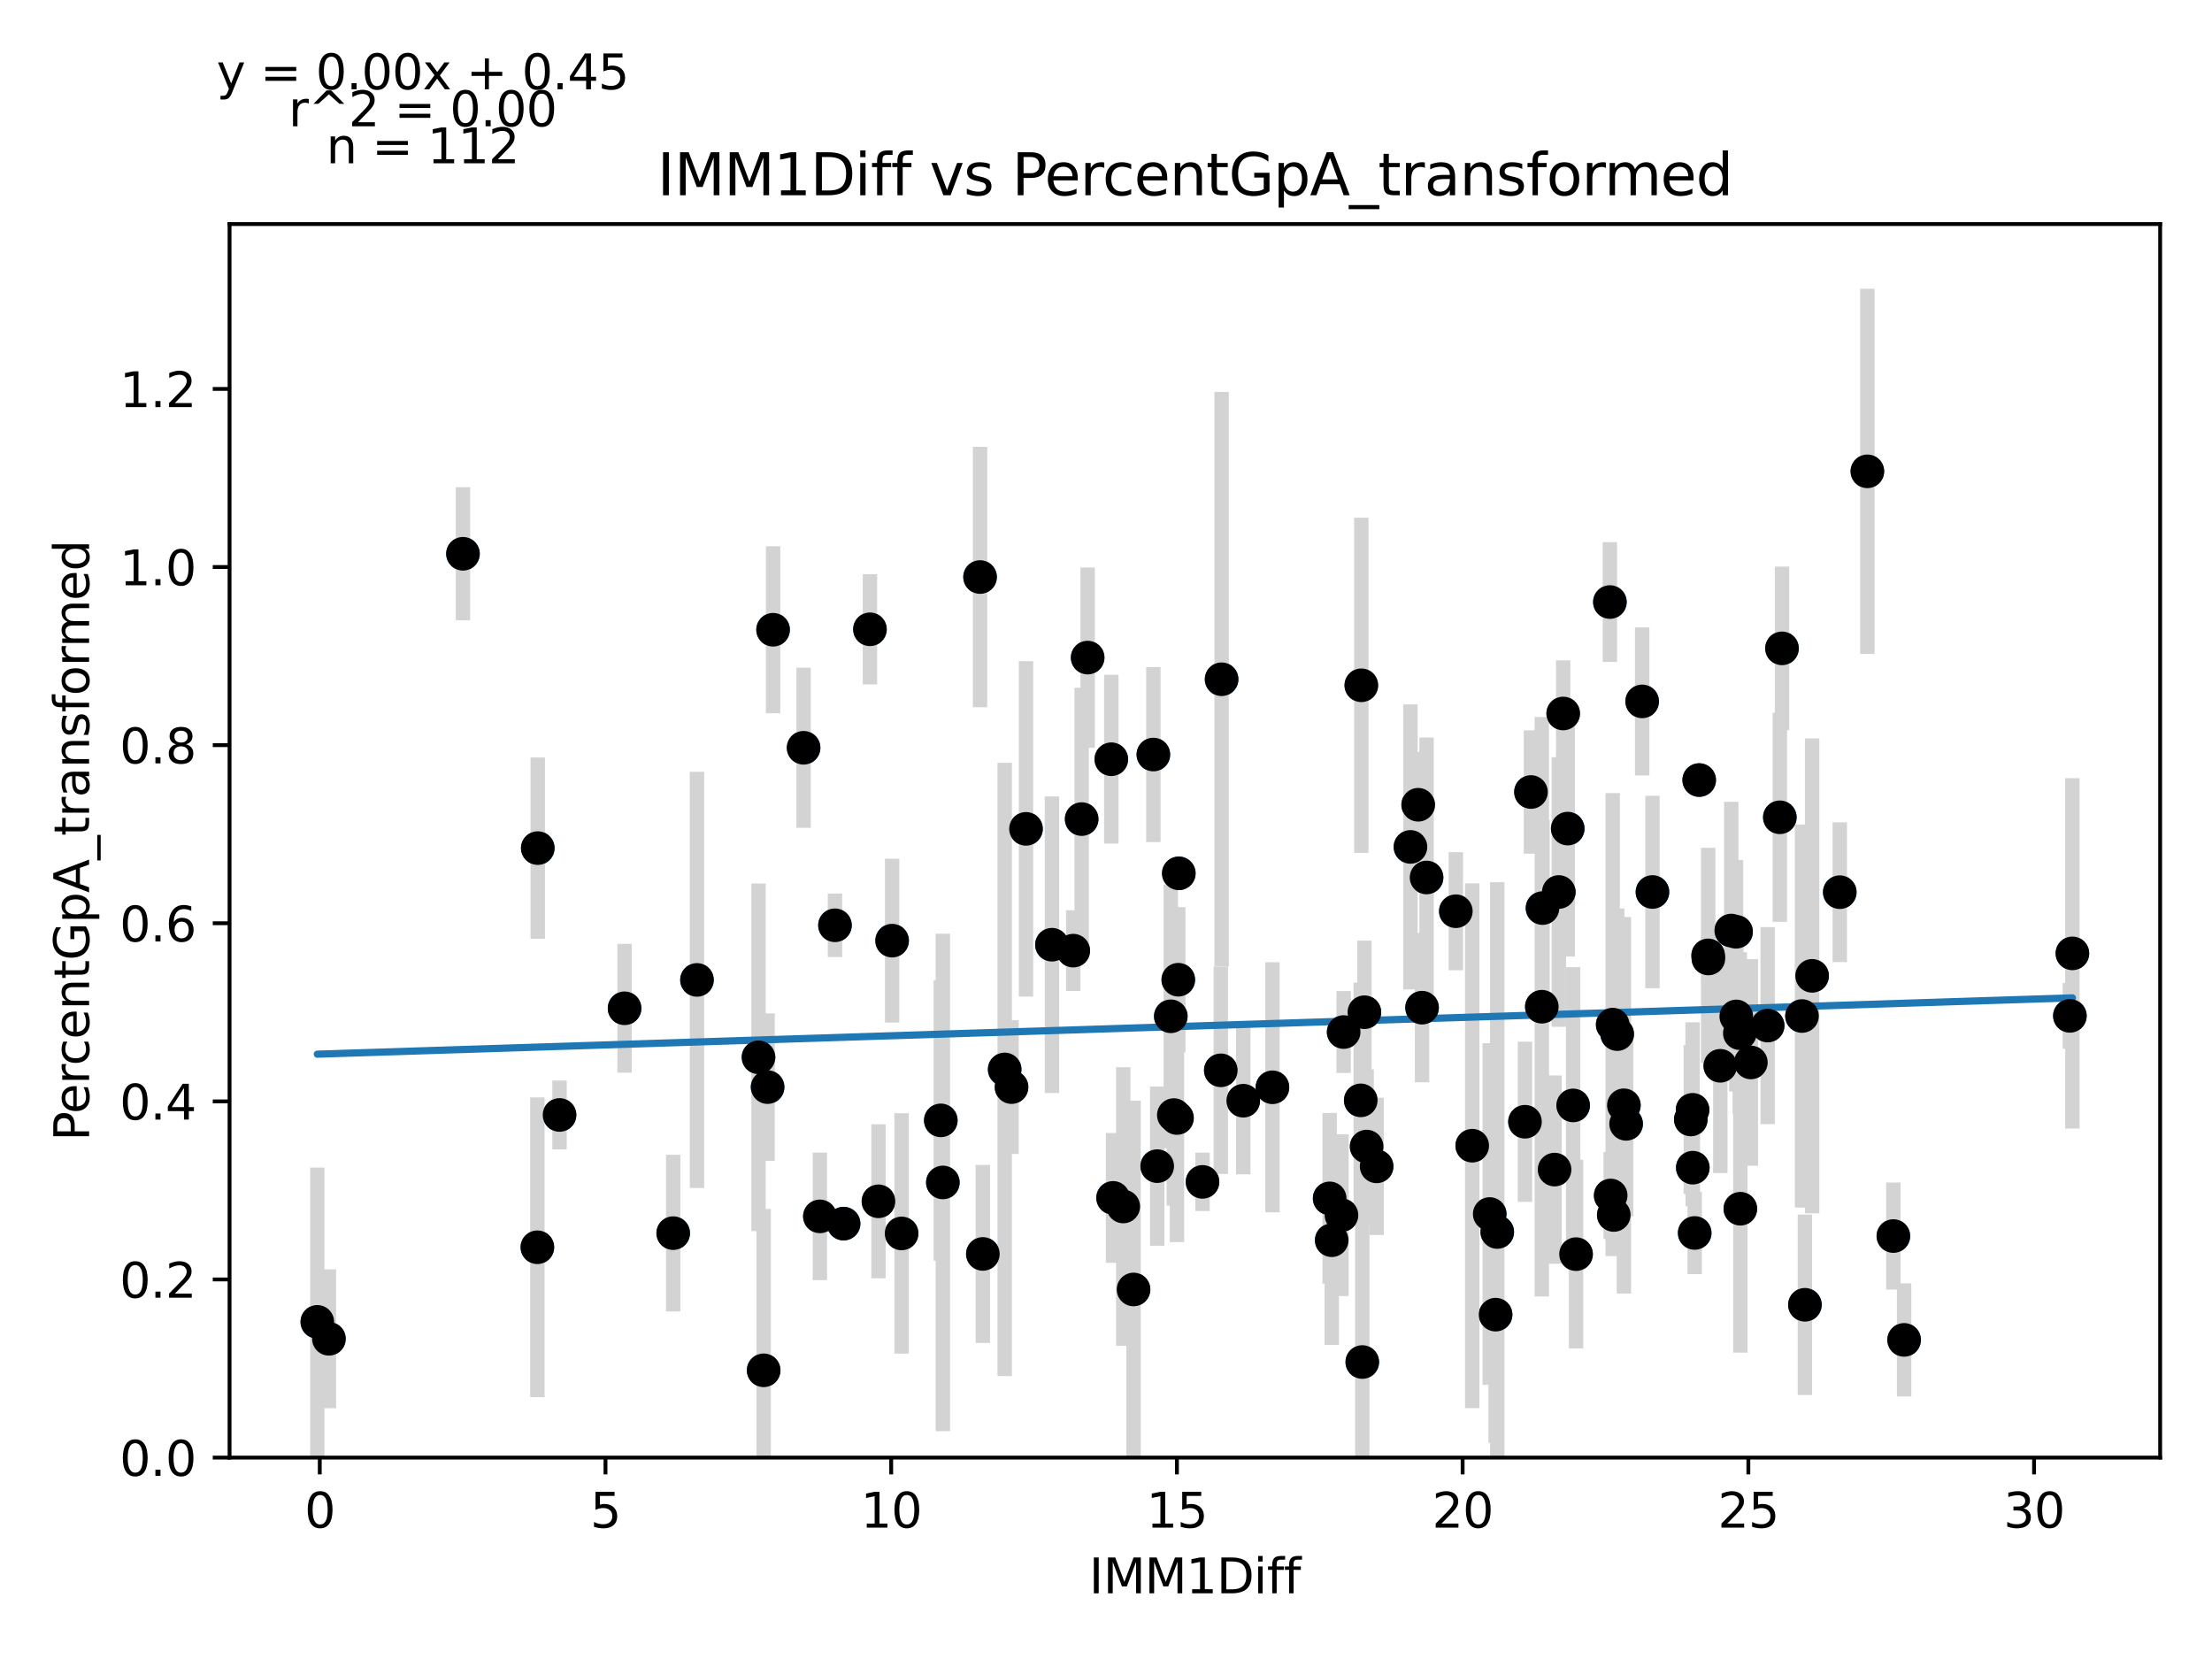 <?xml version="1.0" encoding="utf-8" standalone="no"?>
<!DOCTYPE svg PUBLIC "-//W3C//DTD SVG 1.1//EN"
  "http://www.w3.org/Graphics/SVG/1.1/DTD/svg11.dtd">
<svg xmlns:xlink="http://www.w3.org/1999/xlink" width="460.8pt" height="345.6pt" viewBox="0 0 460.8 345.6" xmlns="http://www.w3.org/2000/svg" version="1.1">
 <defs>
  <style type="text/css">*{stroke-linejoin: round; stroke-linecap: butt}</style>
 </defs>
 <g id="figure_1">
  <g id="patch_1">
   <path d="M 0 345.6 
L 460.8 345.6 
L 460.8 0 
L 0 0 
z
" style="fill: #ffffff"/>
  </g>
  <g id="axes_1">
   <g id="patch_2">
    <path d="M 47.821 303.64 
L 450 303.64 
L 450 46.676 
L 47.821 46.676 
z
" style="fill: #ffffff"/>
   </g>
   <g id="PathCollection_1">
    <defs>
     <path id="m0476bebbb1" d="M 0 3 
C 0.796 3 1.559 2.684 2.121 2.121 
C 2.684 1.559 3 0.796 3 0 
C 3 -0.796 2.684 -1.559 2.121 -2.121 
C 1.559 -2.684 0.796 -3 0 -3 
C -0.796 -3 -1.559 -2.684 -2.121 -2.121 
C -2.684 -1.559 -3 -0.796 -3 0 
C -3 0.796 -2.684 1.559 -2.121 2.121 
C -1.559 2.684 -0.796 3 0 3 
z
" style="stroke: #1f77b4"/>
    </defs>
    <g clip-path="url(#p50d5a84892)">
     <use xlink:href="#m0476bebbb1" x="68.519" y="278.898" style="fill: #1f77b4; stroke: #1f77b4"/>
     <use xlink:href="#m0476bebbb1" x="181.225" y="131.094" style="fill: #1f77b4; stroke: #1f77b4"/>
     <use xlink:href="#m0476bebbb1" x="111.944" y="259.827" style="fill: #1f77b4; stroke: #1f77b4"/>
     <use xlink:href="#m0476bebbb1" x="185.844" y="195.954" style="fill: #1f77b4; stroke: #1f77b4"/>
     <use xlink:href="#m0476bebbb1" x="223.579" y="198.038" style="fill: #1f77b4; stroke: #1f77b4"/>
     <use xlink:href="#m0476bebbb1" x="226.579" y="136.991" style="fill: #1f77b4; stroke: #1f77b4"/>
     <use xlink:href="#m0476bebbb1" x="116.563" y="232.267" style="fill: #1f77b4; stroke: #1f77b4"/>
     <use xlink:href="#m0476bebbb1" x="66.102" y="275.369" style="fill: #1f77b4; stroke: #1f77b4"/>
     <use xlink:href="#m0476bebbb1" x="112.027" y="176.676" style="fill: #1f77b4; stroke: #1f77b4"/>
     <use xlink:href="#m0476bebbb1" x="173.94" y="192.755" style="fill: #1f77b4; stroke: #1f77b4"/>
     <use xlink:href="#m0476bebbb1" x="145.192" y="204.134" style="fill: #1f77b4; stroke: #1f77b4"/>
     <use xlink:href="#m0476bebbb1" x="209.294" y="222.782" style="fill: #1f77b4; stroke: #1f77b4"/>
     <use xlink:href="#m0476bebbb1" x="210.723" y="226.464" style="fill: #1f77b4; stroke: #1f77b4"/>
     <use xlink:href="#m0476bebbb1" x="161.048" y="131.187" style="fill: #1f77b4; stroke: #1f77b4"/>
     <use xlink:href="#m0476bebbb1" x="196.414" y="246.325" style="fill: #1f77b4; stroke: #1f77b4"/>
     <use xlink:href="#m0476bebbb1" x="130.109" y="210.046" style="fill: #1f77b4; stroke: #1f77b4"/>
     <use xlink:href="#m0476bebbb1" x="96.445" y="115.361" style="fill: #1f77b4; stroke: #1f77b4"/>
     <use xlink:href="#m0476bebbb1" x="159.905" y="226.467" style="fill: #1f77b4; stroke: #1f77b4"/>
     <use xlink:href="#m0476bebbb1" x="323.846" y="243.645" style="fill: #1f77b4; stroke: #1f77b4"/>
     <use xlink:href="#m0476bebbb1" x="140.24" y="256.886" style="fill: #1f77b4; stroke: #1f77b4"/>
     <use xlink:href="#m0476bebbb1" x="159.084" y="285.461" style="fill: #1f77b4; stroke: #1f77b4"/>
     <use xlink:href="#m0476bebbb1" x="219.139" y="196.803" style="fill: #1f77b4; stroke: #1f77b4"/>
     <use xlink:href="#m0476bebbb1" x="187.82" y="256.947" style="fill: #1f77b4; stroke: #1f77b4"/>
     <use xlink:href="#m0476bebbb1" x="240.268" y="157.185" style="fill: #1f77b4; stroke: #1f77b4"/>
     <use xlink:href="#m0476bebbb1" x="182.999" y="250.254" style="fill: #1f77b4; stroke: #1f77b4"/>
     <use xlink:href="#m0476bebbb1" x="167.404" y="155.777" style="fill: #1f77b4; stroke: #1f77b4"/>
     <use xlink:href="#m0476bebbb1" x="283.468" y="229.223" style="fill: #1f77b4; stroke: #1f77b4"/>
     <use xlink:href="#m0476bebbb1" x="231.507" y="158.163" style="fill: #1f77b4; stroke: #1f77b4"/>
     <use xlink:href="#m0476bebbb1" x="254.315" y="222.968" style="fill: #1f77b4; stroke: #1f77b4"/>
     <use xlink:href="#m0476bebbb1" x="158.012" y="220.258" style="fill: #1f77b4; stroke: #1f77b4"/>
     <use xlink:href="#m0476bebbb1" x="170.797" y="253.393" style="fill: #1f77b4; stroke: #1f77b4"/>
     <use xlink:href="#m0476bebbb1" x="368.236" y="213.649" style="fill: #1f77b4; stroke: #1f77b4"/>
     <use xlink:href="#m0476bebbb1" x="277.421" y="258.361" style="fill: #1f77b4; stroke: #1f77b4"/>
     <use xlink:href="#m0476bebbb1" x="231.876" y="249.539" style="fill: #1f77b4; stroke: #1f77b4"/>
     <use xlink:href="#m0476bebbb1" x="258.993" y="229.3" style="fill: #1f77b4; stroke: #1f77b4"/>
     <use xlink:href="#m0476bebbb1" x="236.138" y="268.619" style="fill: #1f77b4; stroke: #1f77b4"/>
     <use xlink:href="#m0476bebbb1" x="265.076" y="226.503" style="fill: #1f77b4; stroke: #1f77b4"/>
     <use xlink:href="#m0476bebbb1" x="326.584" y="172.611" style="fill: #1f77b4; stroke: #1f77b4"/>
     <use xlink:href="#m0476bebbb1" x="284.694" y="238.849" style="fill: #1f77b4; stroke: #1f77b4"/>
     <use xlink:href="#m0476bebbb1" x="297.181" y="182.797" style="fill: #1f77b4; stroke: #1f77b4"/>
     <use xlink:href="#m0476bebbb1" x="303.276" y="189.825" style="fill: #1f77b4; stroke: #1f77b4"/>
     <use xlink:href="#m0476bebbb1" x="318.929" y="164.991" style="fill: #1f77b4; stroke: #1f77b4"/>
     <use xlink:href="#m0476bebbb1" x="213.735" y="172.666" style="fill: #1f77b4; stroke: #1f77b4"/>
     <use xlink:href="#m0476bebbb1" x="243.899" y="211.712" style="fill: #1f77b4; stroke: #1f77b4"/>
     <use xlink:href="#m0476bebbb1" x="364.736" y="221.328" style="fill: #1f77b4; stroke: #1f77b4"/>
     <use xlink:href="#m0476bebbb1" x="325.643" y="148.633" style="fill: #1f77b4; stroke: #1f77b4"/>
     <use xlink:href="#m0476bebbb1" x="283.789" y="283.735" style="fill: #1f77b4; stroke: #1f77b4"/>
     <use xlink:href="#m0476bebbb1" x="296.241" y="209.918" style="fill: #1f77b4; stroke: #1f77b4"/>
     <use xlink:href="#m0476bebbb1" x="336.893" y="215.422" style="fill: #1f77b4; stroke: #1f77b4"/>
     <use xlink:href="#m0476bebbb1" x="204.747" y="261.218" style="fill: #1f77b4; stroke: #1f77b4"/>
     <use xlink:href="#m0476bebbb1" x="245.458" y="204.096" style="fill: #1f77b4; stroke: #1f77b4"/>
     <use xlink:href="#m0476bebbb1" x="250.506" y="246.207" style="fill: #1f77b4; stroke: #1f77b4"/>
     <use xlink:href="#m0476bebbb1" x="233.995" y="251.333" style="fill: #1f77b4; stroke: #1f77b4"/>
     <use xlink:href="#m0476bebbb1" x="361.653" y="194.108" style="fill: #1f77b4; stroke: #1f77b4"/>
     <use xlink:href="#m0476bebbb1" x="352.641" y="243.249" style="fill: #1f77b4; stroke: #1f77b4"/>
     <use xlink:href="#m0476bebbb1" x="317.68" y="233.68" style="fill: #1f77b4; stroke: #1f77b4"/>
     <use xlink:href="#m0476bebbb1" x="338.285" y="230.25" style="fill: #1f77b4; stroke: #1f77b4"/>
     <use xlink:href="#m0476bebbb1" x="283.587" y="142.759" style="fill: #1f77b4; stroke: #1f77b4"/>
     <use xlink:href="#m0476bebbb1" x="352.225" y="233.208" style="fill: #1f77b4; stroke: #1f77b4"/>
     <use xlink:href="#m0476bebbb1" x="431.195" y="211.626" style="fill: #1f77b4; stroke: #1f77b4"/>
     <use xlink:href="#m0476bebbb1" x="310.335" y="252.901" style="fill: #1f77b4; stroke: #1f77b4"/>
     <use xlink:href="#m0476bebbb1" x="353.975" y="162.499" style="fill: #1f77b4; stroke: #1f77b4"/>
     <use xlink:href="#m0476bebbb1" x="279.908" y="214.992" style="fill: #1f77b4; stroke: #1f77b4"/>
     <use xlink:href="#m0476bebbb1" x="286.777" y="242.974" style="fill: #1f77b4; stroke: #1f77b4"/>
     <use xlink:href="#m0476bebbb1" x="431.719" y="198.604" style="fill: #1f77b4; stroke: #1f77b4"/>
     <use xlink:href="#m0476bebbb1" x="195.986" y="233.395" style="fill: #1f77b4; stroke: #1f77b4"/>
     <use xlink:href="#m0476bebbb1" x="254.482" y="141.5" style="fill: #1f77b4; stroke: #1f77b4"/>
     <use xlink:href="#m0476bebbb1" x="328.322" y="261.261" style="fill: #1f77b4; stroke: #1f77b4"/>
     <use xlink:href="#m0476bebbb1" x="276.992" y="249.645" style="fill: #1f77b4; stroke: #1f77b4"/>
     <use xlink:href="#m0476bebbb1" x="284.23" y="210.865" style="fill: #1f77b4; stroke: #1f77b4"/>
     <use xlink:href="#m0476bebbb1" x="377.497" y="203.285" style="fill: #1f77b4; stroke: #1f77b4"/>
     <use xlink:href="#m0476bebbb1" x="389.008" y="98.187" style="fill: #1f77b4; stroke: #1f77b4"/>
     <use xlink:href="#m0476bebbb1" x="321.191" y="209.717" style="fill: #1f77b4; stroke: #1f77b4"/>
     <use xlink:href="#m0476bebbb1" x="175.737" y="254.904" style="fill: #1f77b4; stroke: #1f77b4"/>
     <use xlink:href="#m0476bebbb1" x="279.456" y="253.14" style="fill: #1f77b4; stroke: #1f77b4"/>
     <use xlink:href="#m0476bebbb1" x="244.53" y="232.288" style="fill: #1f77b4; stroke: #1f77b4"/>
     <use xlink:href="#m0476bebbb1" x="245.185" y="232.901" style="fill: #1f77b4; stroke: #1f77b4"/>
     <use xlink:href="#m0476bebbb1" x="225.329" y="170.631" style="fill: #1f77b4; stroke: #1f77b4"/>
     <use xlink:href="#m0476bebbb1" x="396.662" y="279.123" style="fill: #1f77b4; stroke: #1f77b4"/>
     <use xlink:href="#m0476bebbb1" x="335.952" y="213.445" style="fill: #1f77b4; stroke: #1f77b4"/>
     <use xlink:href="#m0476bebbb1" x="321.334" y="189.171" style="fill: #1f77b4; stroke: #1f77b4"/>
     <use xlink:href="#m0476bebbb1" x="375.39" y="211.657" style="fill: #1f77b4; stroke: #1f77b4"/>
     <use xlink:href="#m0476bebbb1" x="352.594" y="231.195" style="fill: #1f77b4; stroke: #1f77b4"/>
     <use xlink:href="#m0476bebbb1" x="383.258" y="185.858" style="fill: #1f77b4; stroke: #1f77b4"/>
     <use xlink:href="#m0476bebbb1" x="355.844" y="199.028" style="fill: #1f77b4; stroke: #1f77b4"/>
     <use xlink:href="#m0476bebbb1" x="295.431" y="167.647" style="fill: #1f77b4; stroke: #1f77b4"/>
     <use xlink:href="#m0476bebbb1" x="370.771" y="170.259" style="fill: #1f77b4; stroke: #1f77b4"/>
     <use xlink:href="#m0476bebbb1" x="327.715" y="230.279" style="fill: #1f77b4; stroke: #1f77b4"/>
     <use xlink:href="#m0476bebbb1" x="324.727" y="185.822" style="fill: #1f77b4; stroke: #1f77b4"/>
     <use xlink:href="#m0476bebbb1" x="335.369" y="125.417" style="fill: #1f77b4; stroke: #1f77b4"/>
     <use xlink:href="#m0476bebbb1" x="360.653" y="193.851" style="fill: #1f77b4; stroke: #1f77b4"/>
     <use xlink:href="#m0476bebbb1" x="353.034" y="256.848" style="fill: #1f77b4; stroke: #1f77b4"/>
     <use xlink:href="#m0476bebbb1" x="293.824" y="176.428" style="fill: #1f77b4; stroke: #1f77b4"/>
     <use xlink:href="#m0476bebbb1" x="342.095" y="146.115" style="fill: #1f77b4; stroke: #1f77b4"/>
     <use xlink:href="#m0476bebbb1" x="311.561" y="273.865" style="fill: #1f77b4; stroke: #1f77b4"/>
     <use xlink:href="#m0476bebbb1" x="344.237" y="185.818" style="fill: #1f77b4; stroke: #1f77b4"/>
     <use xlink:href="#m0476bebbb1" x="306.692" y="238.67" style="fill: #1f77b4; stroke: #1f77b4"/>
     <use xlink:href="#m0476bebbb1" x="375.997" y="271.811" style="fill: #1f77b4; stroke: #1f77b4"/>
     <use xlink:href="#m0476bebbb1" x="358.367" y="222.024" style="fill: #1f77b4; stroke: #1f77b4"/>
     <use xlink:href="#m0476bebbb1" x="394.424" y="257.492" style="fill: #1f77b4; stroke: #1f77b4"/>
     <use xlink:href="#m0476bebbb1" x="371.223" y="135.066" style="fill: #1f77b4; stroke: #1f77b4"/>
     <use xlink:href="#m0476bebbb1" x="311.906" y="256.649" style="fill: #1f77b4; stroke: #1f77b4"/>
     <use xlink:href="#m0476bebbb1" x="361.7" y="211.741" style="fill: #1f77b4; stroke: #1f77b4"/>
     <use xlink:href="#m0476bebbb1" x="241.066" y="242.928" style="fill: #1f77b4; stroke: #1f77b4"/>
     <use xlink:href="#m0476bebbb1" x="362.438" y="215.234" style="fill: #1f77b4; stroke: #1f77b4"/>
     <use xlink:href="#m0476bebbb1" x="362.545" y="251.802" style="fill: #1f77b4; stroke: #1f77b4"/>
     <use xlink:href="#m0476bebbb1" x="335.535" y="249.041" style="fill: #1f77b4; stroke: #1f77b4"/>
     <use xlink:href="#m0476bebbb1" x="336.178" y="253.103" style="fill: #1f77b4; stroke: #1f77b4"/>
     <use xlink:href="#m0476bebbb1" x="245.566" y="181.933" style="fill: #1f77b4; stroke: #1f77b4"/>
     <use xlink:href="#m0476bebbb1" x="204.164" y="120.207" style="fill: #1f77b4; stroke: #1f77b4"/>
     <use xlink:href="#m0476bebbb1" x="338.75" y="234.117" style="fill: #1f77b4; stroke: #1f77b4"/>
     <use xlink:href="#m0476bebbb1" x="355.891" y="199.666" style="fill: #1f77b4; stroke: #1f77b4"/>
    </g>
   </g>
   <g id="matplotlib.axis_1">
    <g id="xtick_1">
     <g id="line2d_1">
      <defs>
       <path id="mb5fd12193a" d="M 0 0 
L 0 3.5 
" style="stroke: #000000; stroke-width: 0.8"/>
      </defs>
      <g>
       <use xlink:href="#mb5fd12193a" x="66.614" y="303.64" style="stroke: #000000; stroke-width: 0.8"/>
      </g>
     </g>
     <g id="text_1">
      <!-- 0 -->
      <g transform="translate(63.433 318.238)scale(0.1 -0.1)">
       <defs>
        <path id="DejaVuSans-30" d="M 2034 4250 
Q 1547 4250 1301 3770 
Q 1056 3291 1056 2328 
Q 1056 1369 1301 889 
Q 1547 409 2034 409 
Q 2525 409 2770 889 
Q 3016 1369 3016 2328 
Q 3016 3291 2770 3770 
Q 2525 4250 2034 4250 
z
M 2034 4750 
Q 2819 4750 3233 4129 
Q 3647 3509 3647 2328 
Q 3647 1150 3233 529 
Q 2819 -91 2034 -91 
Q 1250 -91 836 529 
Q 422 1150 422 2328 
Q 422 3509 836 4129 
Q 1250 4750 2034 4750 
z
" transform="scale(0.016)"/>
       </defs>
       <use xlink:href="#DejaVuSans-30"/>
      </g>
     </g>
    </g>
    <g id="xtick_2">
     <g id="line2d_2">
      <g>
       <use xlink:href="#mb5fd12193a" x="126.134" y="303.64" style="stroke: #000000; stroke-width: 0.8"/>
      </g>
     </g>
     <g id="text_2">
      <!-- 5 -->
      <g transform="translate(122.952 318.238)scale(0.1 -0.1)">
       <defs>
        <path id="DejaVuSans-35" d="M 691 4666 
L 3169 4666 
L 3169 4134 
L 1269 4134 
L 1269 2991 
Q 1406 3038 1543 3061 
Q 1681 3084 1819 3084 
Q 2600 3084 3056 2656 
Q 3513 2228 3513 1497 
Q 3513 744 3044 326 
Q 2575 -91 1722 -91 
Q 1428 -91 1123 -41 
Q 819 9 494 109 
L 494 744 
Q 775 591 1075 516 
Q 1375 441 1709 441 
Q 2250 441 2565 725 
Q 2881 1009 2881 1497 
Q 2881 1984 2565 2268 
Q 2250 2553 1709 2553 
Q 1456 2553 1204 2497 
Q 953 2441 691 2322 
L 691 4666 
z
" transform="scale(0.016)"/>
       </defs>
       <use xlink:href="#DejaVuSans-35"/>
      </g>
     </g>
    </g>
    <g id="xtick_3">
     <g id="line2d_3">
      <g>
       <use xlink:href="#mb5fd12193a" x="185.653" y="303.64" style="stroke: #000000; stroke-width: 0.8"/>
      </g>
     </g>
     <g id="text_3">
      <!-- 10 -->
      <g transform="translate(179.291 318.238)scale(0.1 -0.1)">
       <defs>
        <path id="DejaVuSans-31" d="M 794 531 
L 1825 531 
L 1825 4091 
L 703 3866 
L 703 4441 
L 1819 4666 
L 2450 4666 
L 2450 531 
L 3481 531 
L 3481 0 
L 794 0 
L 794 531 
z
" transform="scale(0.016)"/>
       </defs>
       <use xlink:href="#DejaVuSans-31"/>
       <use xlink:href="#DejaVuSans-30" x="63.623"/>
      </g>
     </g>
    </g>
    <g id="xtick_4">
     <g id="line2d_4">
      <g>
       <use xlink:href="#mb5fd12193a" x="245.173" y="303.64" style="stroke: #000000; stroke-width: 0.8"/>
      </g>
     </g>
     <g id="text_4">
      <!-- 15 -->
      <g transform="translate(238.81 318.238)scale(0.1 -0.1)">
       <use xlink:href="#DejaVuSans-31"/>
       <use xlink:href="#DejaVuSans-35" x="63.623"/>
      </g>
     </g>
    </g>
    <g id="xtick_5">
     <g id="line2d_5">
      <g>
       <use xlink:href="#mb5fd12193a" x="304.692" y="303.64" style="stroke: #000000; stroke-width: 0.8"/>
      </g>
     </g>
     <g id="text_5">
      <!-- 20 -->
      <g transform="translate(298.33 318.238)scale(0.1 -0.1)">
       <defs>
        <path id="DejaVuSans-32" d="M 1228 531 
L 3431 531 
L 3431 0 
L 469 0 
L 469 531 
Q 828 903 1448 1529 
Q 2069 2156 2228 2338 
Q 2531 2678 2651 2914 
Q 2772 3150 2772 3378 
Q 2772 3750 2511 3984 
Q 2250 4219 1831 4219 
Q 1534 4219 1204 4116 
Q 875 4013 500 3803 
L 500 4441 
Q 881 4594 1212 4672 
Q 1544 4750 1819 4750 
Q 2544 4750 2975 4387 
Q 3406 4025 3406 3419 
Q 3406 3131 3298 2873 
Q 3191 2616 2906 2266 
Q 2828 2175 2409 1742 
Q 1991 1309 1228 531 
z
" transform="scale(0.016)"/>
       </defs>
       <use xlink:href="#DejaVuSans-32"/>
       <use xlink:href="#DejaVuSans-30" x="63.623"/>
      </g>
     </g>
    </g>
    <g id="xtick_6">
     <g id="line2d_6">
      <g>
       <use xlink:href="#mb5fd12193a" x="364.212" y="303.64" style="stroke: #000000; stroke-width: 0.8"/>
      </g>
     </g>
     <g id="text_6">
      <!-- 25 -->
      <g transform="translate(357.85 318.238)scale(0.1 -0.1)">
       <use xlink:href="#DejaVuSans-32"/>
       <use xlink:href="#DejaVuSans-35" x="63.623"/>
      </g>
     </g>
    </g>
    <g id="xtick_7">
     <g id="line2d_7">
      <g>
       <use xlink:href="#mb5fd12193a" x="423.732" y="303.64" style="stroke: #000000; stroke-width: 0.8"/>
      </g>
     </g>
     <g id="text_7">
      <!-- 30 -->
      <g transform="translate(417.369 318.238)scale(0.1 -0.1)">
       <defs>
        <path id="DejaVuSans-33" d="M 2597 2516 
Q 3050 2419 3304 2112 
Q 3559 1806 3559 1356 
Q 3559 666 3084 287 
Q 2609 -91 1734 -91 
Q 1441 -91 1130 -33 
Q 819 25 488 141 
L 488 750 
Q 750 597 1062 519 
Q 1375 441 1716 441 
Q 2309 441 2620 675 
Q 2931 909 2931 1356 
Q 2931 1769 2642 2001 
Q 2353 2234 1838 2234 
L 1294 2234 
L 1294 2753 
L 1863 2753 
Q 2328 2753 2575 2939 
Q 2822 3125 2822 3475 
Q 2822 3834 2567 4026 
Q 2313 4219 1838 4219 
Q 1578 4219 1281 4162 
Q 984 4106 628 3988 
L 628 4550 
Q 988 4650 1302 4700 
Q 1616 4750 1894 4750 
Q 2613 4750 3031 4423 
Q 3450 4097 3450 3541 
Q 3450 3153 3228 2886 
Q 3006 2619 2597 2516 
z
" transform="scale(0.016)"/>
       </defs>
       <use xlink:href="#DejaVuSans-33"/>
       <use xlink:href="#DejaVuSans-30" x="63.623"/>
      </g>
     </g>
    </g>
    <g id="text_8">
     <!-- IMM1Diff -->
     <g transform="translate(226.867 331.917)scale(0.1 -0.1)">
      <defs>
       <path id="DejaVuSans-49" d="M 628 4666 
L 1259 4666 
L 1259 0 
L 628 0 
L 628 4666 
z
" transform="scale(0.016)"/>
       <path id="DejaVuSans-4d" d="M 628 4666 
L 1569 4666 
L 2759 1491 
L 3956 4666 
L 4897 4666 
L 4897 0 
L 4281 0 
L 4281 4097 
L 3078 897 
L 2444 897 
L 1241 4097 
L 1241 0 
L 628 0 
L 628 4666 
z
" transform="scale(0.016)"/>
       <path id="DejaVuSans-44" d="M 1259 4147 
L 1259 519 
L 2022 519 
Q 2988 519 3436 956 
Q 3884 1394 3884 2338 
Q 3884 3275 3436 3711 
Q 2988 4147 2022 4147 
L 1259 4147 
z
M 628 4666 
L 1925 4666 
Q 3281 4666 3915 4102 
Q 4550 3538 4550 2338 
Q 4550 1131 3912 565 
Q 3275 0 1925 0 
L 628 0 
L 628 4666 
z
" transform="scale(0.016)"/>
       <path id="DejaVuSans-69" d="M 603 3500 
L 1178 3500 
L 1178 0 
L 603 0 
L 603 3500 
z
M 603 4863 
L 1178 4863 
L 1178 4134 
L 603 4134 
L 603 4863 
z
" transform="scale(0.016)"/>
       <path id="DejaVuSans-66" d="M 2375 4863 
L 2375 4384 
L 1825 4384 
Q 1516 4384 1395 4259 
Q 1275 4134 1275 3809 
L 1275 3500 
L 2222 3500 
L 2222 3053 
L 1275 3053 
L 1275 0 
L 697 0 
L 697 3053 
L 147 3053 
L 147 3500 
L 697 3500 
L 697 3744 
Q 697 4328 969 4595 
Q 1241 4863 1831 4863 
L 2375 4863 
z
" transform="scale(0.016)"/>
      </defs>
      <use xlink:href="#DejaVuSans-49"/>
      <use xlink:href="#DejaVuSans-4d" x="29.492"/>
      <use xlink:href="#DejaVuSans-4d" x="115.771"/>
      <use xlink:href="#DejaVuSans-31" x="202.051"/>
      <use xlink:href="#DejaVuSans-44" x="265.674"/>
      <use xlink:href="#DejaVuSans-69" x="342.676"/>
      <use xlink:href="#DejaVuSans-66" x="370.459"/>
      <use xlink:href="#DejaVuSans-66" x="405.664"/>
     </g>
    </g>
   </g>
   <g id="matplotlib.axis_2">
    <g id="ytick_1">
     <g id="line2d_8">
      <defs>
       <path id="m0641944836" d="M 0 0 
L -3.5 0 
" style="stroke: #000000; stroke-width: 0.8"/>
      </defs>
      <g>
       <use xlink:href="#m0641944836" x="47.821" y="303.64" style="stroke: #000000; stroke-width: 0.8"/>
      </g>
     </g>
     <g id="text_9">
      <!-- 0.0 -->
      <g transform="translate(24.918 307.439)scale(0.1 -0.1)">
       <defs>
        <path id="DejaVuSans-2e" d="M 684 794 
L 1344 794 
L 1344 0 
L 684 0 
L 684 794 
z
" transform="scale(0.016)"/>
       </defs>
       <use xlink:href="#DejaVuSans-30"/>
       <use xlink:href="#DejaVuSans-2e" x="63.623"/>
       <use xlink:href="#DejaVuSans-30" x="95.41"/>
      </g>
     </g>
    </g>
    <g id="ytick_2">
     <g id="line2d_9">
      <g>
       <use xlink:href="#m0641944836" x="47.821" y="266.536" style="stroke: #000000; stroke-width: 0.8"/>
      </g>
     </g>
     <g id="text_10">
      <!-- 0.2 -->
      <g transform="translate(24.918 270.335)scale(0.1 -0.1)">
       <use xlink:href="#DejaVuSans-30"/>
       <use xlink:href="#DejaVuSans-2e" x="63.623"/>
       <use xlink:href="#DejaVuSans-32" x="95.41"/>
      </g>
     </g>
    </g>
    <g id="ytick_3">
     <g id="line2d_10">
      <g>
       <use xlink:href="#m0641944836" x="47.821" y="229.432" style="stroke: #000000; stroke-width: 0.8"/>
      </g>
     </g>
     <g id="text_11">
      <!-- 0.4 -->
      <g transform="translate(24.918 233.232)scale(0.1 -0.1)">
       <defs>
        <path id="DejaVuSans-34" d="M 2419 4116 
L 825 1625 
L 2419 1625 
L 2419 4116 
z
M 2253 4666 
L 3047 4666 
L 3047 1625 
L 3713 1625 
L 3713 1100 
L 3047 1100 
L 3047 0 
L 2419 0 
L 2419 1100 
L 313 1100 
L 313 1709 
L 2253 4666 
z
" transform="scale(0.016)"/>
       </defs>
       <use xlink:href="#DejaVuSans-30"/>
       <use xlink:href="#DejaVuSans-2e" x="63.623"/>
       <use xlink:href="#DejaVuSans-34" x="95.41"/>
      </g>
     </g>
    </g>
    <g id="ytick_4">
     <g id="line2d_11">
      <g>
       <use xlink:href="#m0641944836" x="47.821" y="192.329" style="stroke: #000000; stroke-width: 0.8"/>
      </g>
     </g>
     <g id="text_12">
      <!-- 0.6 -->
      <g transform="translate(24.918 196.128)scale(0.1 -0.1)">
       <defs>
        <path id="DejaVuSans-36" d="M 2113 2584 
Q 1688 2584 1439 2293 
Q 1191 2003 1191 1497 
Q 1191 994 1439 701 
Q 1688 409 2113 409 
Q 2538 409 2786 701 
Q 3034 994 3034 1497 
Q 3034 2003 2786 2293 
Q 2538 2584 2113 2584 
z
M 3366 4563 
L 3366 3988 
Q 3128 4100 2886 4159 
Q 2644 4219 2406 4219 
Q 1781 4219 1451 3797 
Q 1122 3375 1075 2522 
Q 1259 2794 1537 2939 
Q 1816 3084 2150 3084 
Q 2853 3084 3261 2657 
Q 3669 2231 3669 1497 
Q 3669 778 3244 343 
Q 2819 -91 2113 -91 
Q 1303 -91 875 529 
Q 447 1150 447 2328 
Q 447 3434 972 4092 
Q 1497 4750 2381 4750 
Q 2619 4750 2861 4703 
Q 3103 4656 3366 4563 
z
" transform="scale(0.016)"/>
       </defs>
       <use xlink:href="#DejaVuSans-30"/>
       <use xlink:href="#DejaVuSans-2e" x="63.623"/>
       <use xlink:href="#DejaVuSans-36" x="95.41"/>
      </g>
     </g>
    </g>
    <g id="ytick_5">
     <g id="line2d_12">
      <g>
       <use xlink:href="#m0641944836" x="47.821" y="155.225" style="stroke: #000000; stroke-width: 0.8"/>
      </g>
     </g>
     <g id="text_13">
      <!-- 0.8 -->
      <g transform="translate(24.918 159.024)scale(0.1 -0.1)">
       <defs>
        <path id="DejaVuSans-38" d="M 2034 2216 
Q 1584 2216 1326 1975 
Q 1069 1734 1069 1313 
Q 1069 891 1326 650 
Q 1584 409 2034 409 
Q 2484 409 2743 651 
Q 3003 894 3003 1313 
Q 3003 1734 2745 1975 
Q 2488 2216 2034 2216 
z
M 1403 2484 
Q 997 2584 770 2862 
Q 544 3141 544 3541 
Q 544 4100 942 4425 
Q 1341 4750 2034 4750 
Q 2731 4750 3128 4425 
Q 3525 4100 3525 3541 
Q 3525 3141 3298 2862 
Q 3072 2584 2669 2484 
Q 3125 2378 3379 2068 
Q 3634 1759 3634 1313 
Q 3634 634 3220 271 
Q 2806 -91 2034 -91 
Q 1263 -91 848 271 
Q 434 634 434 1313 
Q 434 1759 690 2068 
Q 947 2378 1403 2484 
z
M 1172 3481 
Q 1172 3119 1398 2916 
Q 1625 2713 2034 2713 
Q 2441 2713 2670 2916 
Q 2900 3119 2900 3481 
Q 2900 3844 2670 4047 
Q 2441 4250 2034 4250 
Q 1625 4250 1398 4047 
Q 1172 3844 1172 3481 
z
" transform="scale(0.016)"/>
       </defs>
       <use xlink:href="#DejaVuSans-30"/>
       <use xlink:href="#DejaVuSans-2e" x="63.623"/>
       <use xlink:href="#DejaVuSans-38" x="95.41"/>
      </g>
     </g>
    </g>
    <g id="ytick_6">
     <g id="line2d_13">
      <g>
       <use xlink:href="#m0641944836" x="47.821" y="118.121" style="stroke: #000000; stroke-width: 0.8"/>
      </g>
     </g>
     <g id="text_14">
      <!-- 1.0 -->
      <g transform="translate(24.918 121.92)scale(0.1 -0.1)">
       <use xlink:href="#DejaVuSans-31"/>
       <use xlink:href="#DejaVuSans-2e" x="63.623"/>
       <use xlink:href="#DejaVuSans-30" x="95.41"/>
      </g>
     </g>
    </g>
    <g id="ytick_7">
     <g id="line2d_14">
      <g>
       <use xlink:href="#m0641944836" x="47.821" y="81.017" style="stroke: #000000; stroke-width: 0.8"/>
      </g>
     </g>
     <g id="text_15">
      <!-- 1.2 -->
      <g transform="translate(24.918 84.817)scale(0.1 -0.1)">
       <use xlink:href="#DejaVuSans-31"/>
       <use xlink:href="#DejaVuSans-2e" x="63.623"/>
       <use xlink:href="#DejaVuSans-32" x="95.41"/>
      </g>
     </g>
    </g>
    <g id="text_16">
     <!-- PercentGpA_transformed -->
     <g transform="translate(18.56 237.696)rotate(-90)scale(0.1 -0.1)">
      <defs>
       <path id="DejaVuSans-50" d="M 1259 4147 
L 1259 2394 
L 2053 2394 
Q 2494 2394 2734 2622 
Q 2975 2850 2975 3272 
Q 2975 3691 2734 3919 
Q 2494 4147 2053 4147 
L 1259 4147 
z
M 628 4666 
L 2053 4666 
Q 2838 4666 3239 4311 
Q 3641 3956 3641 3272 
Q 3641 2581 3239 2228 
Q 2838 1875 2053 1875 
L 1259 1875 
L 1259 0 
L 628 0 
L 628 4666 
z
" transform="scale(0.016)"/>
       <path id="DejaVuSans-65" d="M 3597 1894 
L 3597 1613 
L 953 1613 
Q 991 1019 1311 708 
Q 1631 397 2203 397 
Q 2534 397 2845 478 
Q 3156 559 3463 722 
L 3463 178 
Q 3153 47 2828 -22 
Q 2503 -91 2169 -91 
Q 1331 -91 842 396 
Q 353 884 353 1716 
Q 353 2575 817 3079 
Q 1281 3584 2069 3584 
Q 2775 3584 3186 3129 
Q 3597 2675 3597 1894 
z
M 3022 2063 
Q 3016 2534 2758 2815 
Q 2500 3097 2075 3097 
Q 1594 3097 1305 2825 
Q 1016 2553 972 2059 
L 3022 2063 
z
" transform="scale(0.016)"/>
       <path id="DejaVuSans-72" d="M 2631 2963 
Q 2534 3019 2420 3045 
Q 2306 3072 2169 3072 
Q 1681 3072 1420 2755 
Q 1159 2438 1159 1844 
L 1159 0 
L 581 0 
L 581 3500 
L 1159 3500 
L 1159 2956 
Q 1341 3275 1631 3429 
Q 1922 3584 2338 3584 
Q 2397 3584 2469 3576 
Q 2541 3569 2628 3553 
L 2631 2963 
z
" transform="scale(0.016)"/>
       <path id="DejaVuSans-63" d="M 3122 3366 
L 3122 2828 
Q 2878 2963 2633 3030 
Q 2388 3097 2138 3097 
Q 1578 3097 1268 2742 
Q 959 2388 959 1747 
Q 959 1106 1268 751 
Q 1578 397 2138 397 
Q 2388 397 2633 464 
Q 2878 531 3122 666 
L 3122 134 
Q 2881 22 2623 -34 
Q 2366 -91 2075 -91 
Q 1284 -91 818 406 
Q 353 903 353 1747 
Q 353 2603 823 3093 
Q 1294 3584 2113 3584 
Q 2378 3584 2631 3529 
Q 2884 3475 3122 3366 
z
" transform="scale(0.016)"/>
       <path id="DejaVuSans-6e" d="M 3513 2113 
L 3513 0 
L 2938 0 
L 2938 2094 
Q 2938 2591 2744 2837 
Q 2550 3084 2163 3084 
Q 1697 3084 1428 2787 
Q 1159 2491 1159 1978 
L 1159 0 
L 581 0 
L 581 3500 
L 1159 3500 
L 1159 2956 
Q 1366 3272 1645 3428 
Q 1925 3584 2291 3584 
Q 2894 3584 3203 3211 
Q 3513 2838 3513 2113 
z
" transform="scale(0.016)"/>
       <path id="DejaVuSans-74" d="M 1172 4494 
L 1172 3500 
L 2356 3500 
L 2356 3053 
L 1172 3053 
L 1172 1153 
Q 1172 725 1289 603 
Q 1406 481 1766 481 
L 2356 481 
L 2356 0 
L 1766 0 
Q 1100 0 847 248 
Q 594 497 594 1153 
L 594 3053 
L 172 3053 
L 172 3500 
L 594 3500 
L 594 4494 
L 1172 4494 
z
" transform="scale(0.016)"/>
       <path id="DejaVuSans-47" d="M 3809 666 
L 3809 1919 
L 2778 1919 
L 2778 2438 
L 4434 2438 
L 4434 434 
Q 4069 175 3628 42 
Q 3188 -91 2688 -91 
Q 1594 -91 976 548 
Q 359 1188 359 2328 
Q 359 3472 976 4111 
Q 1594 4750 2688 4750 
Q 3144 4750 3555 4637 
Q 3966 4525 4313 4306 
L 4313 3634 
Q 3963 3931 3569 4081 
Q 3175 4231 2741 4231 
Q 1884 4231 1454 3753 
Q 1025 3275 1025 2328 
Q 1025 1384 1454 906 
Q 1884 428 2741 428 
Q 3075 428 3337 486 
Q 3600 544 3809 666 
z
" transform="scale(0.016)"/>
       <path id="DejaVuSans-70" d="M 1159 525 
L 1159 -1331 
L 581 -1331 
L 581 3500 
L 1159 3500 
L 1159 2969 
Q 1341 3281 1617 3432 
Q 1894 3584 2278 3584 
Q 2916 3584 3314 3078 
Q 3713 2572 3713 1747 
Q 3713 922 3314 415 
Q 2916 -91 2278 -91 
Q 1894 -91 1617 61 
Q 1341 213 1159 525 
z
M 3116 1747 
Q 3116 2381 2855 2742 
Q 2594 3103 2138 3103 
Q 1681 3103 1420 2742 
Q 1159 2381 1159 1747 
Q 1159 1113 1420 752 
Q 1681 391 2138 391 
Q 2594 391 2855 752 
Q 3116 1113 3116 1747 
z
" transform="scale(0.016)"/>
       <path id="DejaVuSans-41" d="M 2188 4044 
L 1331 1722 
L 3047 1722 
L 2188 4044 
z
M 1831 4666 
L 2547 4666 
L 4325 0 
L 3669 0 
L 3244 1197 
L 1141 1197 
L 716 0 
L 50 0 
L 1831 4666 
z
" transform="scale(0.016)"/>
       <path id="DejaVuSans-5f" d="M 3263 -1063 
L 3263 -1509 
L -63 -1509 
L -63 -1063 
L 3263 -1063 
z
" transform="scale(0.016)"/>
       <path id="DejaVuSans-61" d="M 2194 1759 
Q 1497 1759 1228 1600 
Q 959 1441 959 1056 
Q 959 750 1161 570 
Q 1363 391 1709 391 
Q 2188 391 2477 730 
Q 2766 1069 2766 1631 
L 2766 1759 
L 2194 1759 
z
M 3341 1997 
L 3341 0 
L 2766 0 
L 2766 531 
Q 2569 213 2275 61 
Q 1981 -91 1556 -91 
Q 1019 -91 701 211 
Q 384 513 384 1019 
Q 384 1609 779 1909 
Q 1175 2209 1959 2209 
L 2766 2209 
L 2766 2266 
Q 2766 2663 2505 2880 
Q 2244 3097 1772 3097 
Q 1472 3097 1187 3025 
Q 903 2953 641 2809 
L 641 3341 
Q 956 3463 1253 3523 
Q 1550 3584 1831 3584 
Q 2591 3584 2966 3190 
Q 3341 2797 3341 1997 
z
" transform="scale(0.016)"/>
       <path id="DejaVuSans-73" d="M 2834 3397 
L 2834 2853 
Q 2591 2978 2328 3040 
Q 2066 3103 1784 3103 
Q 1356 3103 1142 2972 
Q 928 2841 928 2578 
Q 928 2378 1081 2264 
Q 1234 2150 1697 2047 
L 1894 2003 
Q 2506 1872 2764 1633 
Q 3022 1394 3022 966 
Q 3022 478 2636 193 
Q 2250 -91 1575 -91 
Q 1294 -91 989 -36 
Q 684 19 347 128 
L 347 722 
Q 666 556 975 473 
Q 1284 391 1588 391 
Q 1994 391 2212 530 
Q 2431 669 2431 922 
Q 2431 1156 2273 1281 
Q 2116 1406 1581 1522 
L 1381 1569 
Q 847 1681 609 1914 
Q 372 2147 372 2553 
Q 372 3047 722 3315 
Q 1072 3584 1716 3584 
Q 2034 3584 2315 3537 
Q 2597 3491 2834 3397 
z
" transform="scale(0.016)"/>
       <path id="DejaVuSans-6f" d="M 1959 3097 
Q 1497 3097 1228 2736 
Q 959 2375 959 1747 
Q 959 1119 1226 758 
Q 1494 397 1959 397 
Q 2419 397 2687 759 
Q 2956 1122 2956 1747 
Q 2956 2369 2687 2733 
Q 2419 3097 1959 3097 
z
M 1959 3584 
Q 2709 3584 3137 3096 
Q 3566 2609 3566 1747 
Q 3566 888 3137 398 
Q 2709 -91 1959 -91 
Q 1206 -91 779 398 
Q 353 888 353 1747 
Q 353 2609 779 3096 
Q 1206 3584 1959 3584 
z
" transform="scale(0.016)"/>
       <path id="DejaVuSans-6d" d="M 3328 2828 
Q 3544 3216 3844 3400 
Q 4144 3584 4550 3584 
Q 5097 3584 5394 3201 
Q 5691 2819 5691 2113 
L 5691 0 
L 5113 0 
L 5113 2094 
Q 5113 2597 4934 2840 
Q 4756 3084 4391 3084 
Q 3944 3084 3684 2787 
Q 3425 2491 3425 1978 
L 3425 0 
L 2847 0 
L 2847 2094 
Q 2847 2600 2669 2842 
Q 2491 3084 2119 3084 
Q 1678 3084 1418 2786 
Q 1159 2488 1159 1978 
L 1159 0 
L 581 0 
L 581 3500 
L 1159 3500 
L 1159 2956 
Q 1356 3278 1631 3431 
Q 1906 3584 2284 3584 
Q 2666 3584 2933 3390 
Q 3200 3197 3328 2828 
z
" transform="scale(0.016)"/>
       <path id="DejaVuSans-64" d="M 2906 2969 
L 2906 4863 
L 3481 4863 
L 3481 0 
L 2906 0 
L 2906 525 
Q 2725 213 2448 61 
Q 2172 -91 1784 -91 
Q 1150 -91 751 415 
Q 353 922 353 1747 
Q 353 2572 751 3078 
Q 1150 3584 1784 3584 
Q 2172 3584 2448 3432 
Q 2725 3281 2906 2969 
z
M 947 1747 
Q 947 1113 1208 752 
Q 1469 391 1925 391 
Q 2381 391 2643 752 
Q 2906 1113 2906 1747 
Q 2906 2381 2643 2742 
Q 2381 3103 1925 3103 
Q 1469 3103 1208 2742 
Q 947 2381 947 1747 
z
" transform="scale(0.016)"/>
      </defs>
      <use xlink:href="#DejaVuSans-50"/>
      <use xlink:href="#DejaVuSans-65" x="56.678"/>
      <use xlink:href="#DejaVuSans-72" x="118.201"/>
      <use xlink:href="#DejaVuSans-63" x="157.064"/>
      <use xlink:href="#DejaVuSans-65" x="212.045"/>
      <use xlink:href="#DejaVuSans-6e" x="273.568"/>
      <use xlink:href="#DejaVuSans-74" x="336.947"/>
      <use xlink:href="#DejaVuSans-47" x="376.156"/>
      <use xlink:href="#DejaVuSans-70" x="453.646"/>
      <use xlink:href="#DejaVuSans-41" x="517.123"/>
      <use xlink:href="#DejaVuSans-5f" x="585.531"/>
      <use xlink:href="#DejaVuSans-74" x="635.531"/>
      <use xlink:href="#DejaVuSans-72" x="674.74"/>
      <use xlink:href="#DejaVuSans-61" x="715.854"/>
      <use xlink:href="#DejaVuSans-6e" x="777.133"/>
      <use xlink:href="#DejaVuSans-73" x="840.512"/>
      <use xlink:href="#DejaVuSans-66" x="892.611"/>
      <use xlink:href="#DejaVuSans-6f" x="927.816"/>
      <use xlink:href="#DejaVuSans-72" x="988.998"/>
      <use xlink:href="#DejaVuSans-6d" x="1028.361"/>
      <use xlink:href="#DejaVuSans-65" x="1125.773"/>
      <use xlink:href="#DejaVuSans-64" x="1187.297"/>
     </g>
    </g>
   </g>
   <g id="LineCollection_1">
    <path d="M 68.519 293.363 
L 68.519 264.433 
" clip-path="url(#p50d5a84892)" style="fill: none; stroke: #d3d3d3; stroke-width: 3"/>
    <path d="M 181.225 142.575 
L 181.225 119.612 
" clip-path="url(#p50d5a84892)" style="fill: none; stroke: #d3d3d3; stroke-width: 3"/>
    <path d="M 111.944 291.048 
L 111.944 228.606 
" clip-path="url(#p50d5a84892)" style="fill: none; stroke: #d3d3d3; stroke-width: 3"/>
    <path d="M 185.844 213.021 
L 185.844 178.888 
" clip-path="url(#p50d5a84892)" style="fill: none; stroke: #d3d3d3; stroke-width: 3"/>
    <path d="M 223.579 206.443 
L 223.579 189.633 
" clip-path="url(#p50d5a84892)" style="fill: none; stroke: #d3d3d3; stroke-width: 3"/>
    <path d="M 226.579 155.769 
L 226.579 118.213 
" clip-path="url(#p50d5a84892)" style="fill: none; stroke: #d3d3d3; stroke-width: 3"/>
    <path d="M 116.563 239.439 
L 116.563 225.095 
" clip-path="url(#p50d5a84892)" style="fill: none; stroke: #d3d3d3; stroke-width: 3"/>
    <path d="M 66.102 307.505 
L 66.102 243.232 
" clip-path="url(#p50d5a84892)" style="fill: none; stroke: #d3d3d3; stroke-width: 3"/>
    <path d="M 112.027 195.562 
L 112.027 157.791 
" clip-path="url(#p50d5a84892)" style="fill: none; stroke: #d3d3d3; stroke-width: 3"/>
    <path d="M 173.94 199.376 
L 173.94 186.134 
" clip-path="url(#p50d5a84892)" style="fill: none; stroke: #d3d3d3; stroke-width: 3"/>
    <path d="M 145.192 247.491 
L 145.192 160.777 
" clip-path="url(#p50d5a84892)" style="fill: none; stroke: #d3d3d3; stroke-width: 3"/>
    <path d="M 209.294 286.654 
L 209.294 158.911 
" clip-path="url(#p50d5a84892)" style="fill: none; stroke: #d3d3d3; stroke-width: 3"/>
    <path d="M 210.723 240.388 
L 210.723 212.539 
" clip-path="url(#p50d5a84892)" style="fill: none; stroke: #d3d3d3; stroke-width: 3"/>
    <path d="M 161.048 148.589 
L 161.048 113.784 
" clip-path="url(#p50d5a84892)" style="fill: none; stroke: #d3d3d3; stroke-width: 3"/>
    <path d="M 196.414 298.146 
L 196.414 194.503 
" clip-path="url(#p50d5a84892)" style="fill: none; stroke: #d3d3d3; stroke-width: 3"/>
    <path d="M 130.109 223.462 
L 130.109 196.629 
" clip-path="url(#p50d5a84892)" style="fill: none; stroke: #d3d3d3; stroke-width: 3"/>
    <path d="M 96.445 129.222 
L 96.445 101.5 
" clip-path="url(#p50d5a84892)" style="fill: none; stroke: #d3d3d3; stroke-width: 3"/>
    <path d="M 159.905 241.831 
L 159.905 211.104 
" clip-path="url(#p50d5a84892)" style="fill: none; stroke: #d3d3d3; stroke-width: 3"/>
    <path d="M 323.846 263.254 
L 323.846 224.037 
" clip-path="url(#p50d5a84892)" style="fill: none; stroke: #d3d3d3; stroke-width: 3"/>
    <path d="M 140.24 273.205 
L 140.24 240.567 
" clip-path="url(#p50d5a84892)" style="fill: none; stroke: #d3d3d3; stroke-width: 3"/>
    <path d="M 159.084 319.081 
L 159.084 251.842 
" clip-path="url(#p50d5a84892)" style="fill: none; stroke: #d3d3d3; stroke-width: 3"/>
    <path d="M 219.139 227.693 
L 219.139 165.913 
" clip-path="url(#p50d5a84892)" style="fill: none; stroke: #d3d3d3; stroke-width: 3"/>
    <path d="M 187.82 281.991 
L 187.82 231.902 
" clip-path="url(#p50d5a84892)" style="fill: none; stroke: #d3d3d3; stroke-width: 3"/>
    <path d="M 240.268 175.423 
L 240.268 138.948 
" clip-path="url(#p50d5a84892)" style="fill: none; stroke: #d3d3d3; stroke-width: 3"/>
    <path d="M 182.999 266.299 
L 182.999 234.208 
" clip-path="url(#p50d5a84892)" style="fill: none; stroke: #d3d3d3; stroke-width: 3"/>
    <path d="M 167.404 172.455 
L 167.404 139.099 
" clip-path="url(#p50d5a84892)" style="fill: none; stroke: #d3d3d3; stroke-width: 3"/>
    <path d="M 283.468 253.756 
L 283.468 204.689 
" clip-path="url(#p50d5a84892)" style="fill: none; stroke: #d3d3d3; stroke-width: 3"/>
    <path d="M 231.507 175.746 
L 231.507 140.579 
" clip-path="url(#p50d5a84892)" style="fill: none; stroke: #d3d3d3; stroke-width: 3"/>
    <path d="M 254.315 244.557 
L 254.315 201.379 
" clip-path="url(#p50d5a84892)" style="fill: none; stroke: #d3d3d3; stroke-width: 3"/>
    <path d="M 158.012 256.461 
L 158.012 184.055 
" clip-path="url(#p50d5a84892)" style="fill: none; stroke: #d3d3d3; stroke-width: 3"/>
    <path d="M 170.797 266.676 
L 170.797 240.109 
" clip-path="url(#p50d5a84892)" style="fill: none; stroke: #d3d3d3; stroke-width: 3"/>
    <path d="M 368.236 234.167 
L 368.236 193.131 
" clip-path="url(#p50d5a84892)" style="fill: none; stroke: #d3d3d3; stroke-width: 3"/>
    <path d="M 277.421 280.163 
L 277.421 236.559 
" clip-path="url(#p50d5a84892)" style="fill: none; stroke: #d3d3d3; stroke-width: 3"/>
    <path d="M 231.876 263.056 
L 231.876 236.022 
" clip-path="url(#p50d5a84892)" style="fill: none; stroke: #d3d3d3; stroke-width: 3"/>
    <path d="M 258.993 244.626 
L 258.993 213.973 
" clip-path="url(#p50d5a84892)" style="fill: none; stroke: #d3d3d3; stroke-width: 3"/>
    <path d="M 236.138 307.953 
L 236.138 229.285 
" clip-path="url(#p50d5a84892)" style="fill: none; stroke: #d3d3d3; stroke-width: 3"/>
    <path d="M 265.076 252.558 
L 265.076 200.449 
" clip-path="url(#p50d5a84892)" style="fill: none; stroke: #d3d3d3; stroke-width: 3"/>
    <path d="M 326.584 199.258 
L 326.584 145.964 
" clip-path="url(#p50d5a84892)" style="fill: none; stroke: #d3d3d3; stroke-width: 3"/>
    <path d="M 284.694 254.922 
L 284.694 222.775 
" clip-path="url(#p50d5a84892)" style="fill: none; stroke: #d3d3d3; stroke-width: 3"/>
    <path d="M 297.181 211.954 
L 297.181 153.64 
" clip-path="url(#p50d5a84892)" style="fill: none; stroke: #d3d3d3; stroke-width: 3"/>
    <path d="M 303.276 202.121 
L 303.276 177.53 
" clip-path="url(#p50d5a84892)" style="fill: none; stroke: #d3d3d3; stroke-width: 3"/>
    <path d="M 318.929 177.84 
L 318.929 152.142 
" clip-path="url(#p50d5a84892)" style="fill: none; stroke: #d3d3d3; stroke-width: 3"/>
    <path d="M 213.735 207.609 
L 213.735 137.724 
" clip-path="url(#p50d5a84892)" style="fill: none; stroke: #d3d3d3; stroke-width: 3"/>
    <path d="M 243.899 239.186 
L 243.899 184.238 
" clip-path="url(#p50d5a84892)" style="fill: none; stroke: #d3d3d3; stroke-width: 3"/>
    <path d="M 364.736 242.845 
L 364.736 199.811 
" clip-path="url(#p50d5a84892)" style="fill: none; stroke: #d3d3d3; stroke-width: 3"/>
    <path d="M 325.643 159.704 
L 325.643 137.563 
" clip-path="url(#p50d5a84892)" style="fill: none; stroke: #d3d3d3; stroke-width: 3"/>
    <path d="M 283.789 321.07 
L 283.789 246.399 
" clip-path="url(#p50d5a84892)" style="fill: none; stroke: #d3d3d3; stroke-width: 3"/>
    <path d="M 296.241 225.459 
L 296.241 194.378 
" clip-path="url(#p50d5a84892)" style="fill: none; stroke: #d3d3d3; stroke-width: 3"/>
    <path d="M 336.893 241.584 
L 336.893 189.261 
" clip-path="url(#p50d5a84892)" style="fill: none; stroke: #d3d3d3; stroke-width: 3"/>
    <path d="M 204.747 279.766 
L 204.747 242.67 
" clip-path="url(#p50d5a84892)" style="fill: none; stroke: #d3d3d3; stroke-width: 3"/>
    <path d="M 245.458 219.211 
L 245.458 188.981 
" clip-path="url(#p50d5a84892)" style="fill: none; stroke: #d3d3d3; stroke-width: 3"/>
    <path d="M 250.506 252.291 
L 250.506 240.123 
" clip-path="url(#p50d5a84892)" style="fill: none; stroke: #d3d3d3; stroke-width: 3"/>
    <path d="M 233.995 280.345 
L 233.995 222.321 
" clip-path="url(#p50d5a84892)" style="fill: none; stroke: #d3d3d3; stroke-width: 3"/>
    <path d="M 361.653 209.043 
L 361.653 179.173 
" clip-path="url(#p50d5a84892)" style="fill: none; stroke: #d3d3d3; stroke-width: 3"/>
    <path d="M 352.641 251.295 
L 352.641 235.204 
" clip-path="url(#p50d5a84892)" style="fill: none; stroke: #d3d3d3; stroke-width: 3"/>
    <path d="M 317.68 250.373 
L 317.68 216.988 
" clip-path="url(#p50d5a84892)" style="fill: none; stroke: #d3d3d3; stroke-width: 3"/>
    <path d="M 338.285 269.469 
L 338.285 191.031 
" clip-path="url(#p50d5a84892)" style="fill: none; stroke: #d3d3d3; stroke-width: 3"/>
    <path d="M 283.587 177.667 
L 283.587 107.852 
" clip-path="url(#p50d5a84892)" style="fill: none; stroke: #d3d3d3; stroke-width: 3"/>
    <path d="M 352.225 248.727 
L 352.225 217.689 
" clip-path="url(#p50d5a84892)" style="fill: none; stroke: #d3d3d3; stroke-width: 3"/>
    <path d="M 431.195 218.467 
L 431.195 204.785 
" clip-path="url(#p50d5a84892)" style="fill: none; stroke: #d3d3d3; stroke-width: 3"/>
    <path d="M 310.335 288.486 
L 310.335 217.316 
" clip-path="url(#p50d5a84892)" style="fill: none; stroke: #d3d3d3; stroke-width: 3"/>
    <path d="M 353.975 164.586 
L 353.975 160.412 
" clip-path="url(#p50d5a84892)" style="fill: none; stroke: #d3d3d3; stroke-width: 3"/>
    <path d="M 279.908 223.523 
L 279.908 206.46 
" clip-path="url(#p50d5a84892)" style="fill: none; stroke: #d3d3d3; stroke-width: 3"/>
    <path d="M 286.777 257.269 
L 286.777 228.678 
" clip-path="url(#p50d5a84892)" style="fill: none; stroke: #d3d3d3; stroke-width: 3"/>
    <path d="M 431.719 235.101 
L 431.719 162.108 
" clip-path="url(#p50d5a84892)" style="fill: none; stroke: #d3d3d3; stroke-width: 3"/>
    <path d="M 195.986 262.615 
L 195.986 204.175 
" clip-path="url(#p50d5a84892)" style="fill: none; stroke: #d3d3d3; stroke-width: 3"/>
    <path d="M 254.482 201.359 
L 254.482 81.64 
" clip-path="url(#p50d5a84892)" style="fill: none; stroke: #d3d3d3; stroke-width: 3"/>
    <path d="M 328.322 280.921 
L 328.322 241.601 
" clip-path="url(#p50d5a84892)" style="fill: none; stroke: #d3d3d3; stroke-width: 3"/>
    <path d="M 276.992 267.434 
L 276.992 231.855 
" clip-path="url(#p50d5a84892)" style="fill: none; stroke: #d3d3d3; stroke-width: 3"/>
    <path d="M 284.23 225.789 
L 284.23 195.942 
" clip-path="url(#p50d5a84892)" style="fill: none; stroke: #d3d3d3; stroke-width: 3"/>
    <path d="M 377.497 252.746 
L 377.497 153.825 
" clip-path="url(#p50d5a84892)" style="fill: none; stroke: #d3d3d3; stroke-width: 3"/>
    <path d="M 389.008 136.229 
L 389.008 60.145 
" clip-path="url(#p50d5a84892)" style="fill: none; stroke: #d3d3d3; stroke-width: 3"/>
    <path d="M 321.191 270.072 
L 321.191 149.363 
" clip-path="url(#p50d5a84892)" style="fill: none; stroke: #d3d3d3; stroke-width: 3"/>
    <path d="M 175.737 257.771 
L 175.737 252.037 
" clip-path="url(#p50d5a84892)" style="fill: none; stroke: #d3d3d3; stroke-width: 3"/>
    <path d="M 279.456 269.998 
L 279.456 236.282 
" clip-path="url(#p50d5a84892)" style="fill: none; stroke: #d3d3d3; stroke-width: 3"/>
    <path d="M 244.53 251.148 
L 244.53 213.428 
" clip-path="url(#p50d5a84892)" style="fill: none; stroke: #d3d3d3; stroke-width: 3"/>
    <path d="M 245.185 258.745 
L 245.185 207.057 
" clip-path="url(#p50d5a84892)" style="fill: none; stroke: #d3d3d3; stroke-width: 3"/>
    <path d="M 225.329 197.999 
L 225.329 143.264 
" clip-path="url(#p50d5a84892)" style="fill: none; stroke: #d3d3d3; stroke-width: 3"/>
    <path d="M 396.662 290.905 
L 396.662 267.341 
" clip-path="url(#p50d5a84892)" style="fill: none; stroke: #d3d3d3; stroke-width: 3"/>
    <path d="M 335.952 261.671 
L 335.952 165.218 
" clip-path="url(#p50d5a84892)" style="fill: none; stroke: #d3d3d3; stroke-width: 3"/>
    <path d="M 321.334 207.575 
L 321.334 170.766 
" clip-path="url(#p50d5a84892)" style="fill: none; stroke: #d3d3d3; stroke-width: 3"/>
    <path d="M 375.39 251.555 
L 375.39 171.759 
" clip-path="url(#p50d5a84892)" style="fill: none; stroke: #d3d3d3; stroke-width: 3"/>
    <path d="M 352.594 249.421 
L 352.594 212.969 
" clip-path="url(#p50d5a84892)" style="fill: none; stroke: #d3d3d3; stroke-width: 3"/>
    <path d="M 383.258 200.412 
L 383.258 171.304 
" clip-path="url(#p50d5a84892)" style="fill: none; stroke: #d3d3d3; stroke-width: 3"/>
    <path d="M 355.844 221.443 
L 355.844 176.614 
" clip-path="url(#p50d5a84892)" style="fill: none; stroke: #d3d3d3; stroke-width: 3"/>
    <path d="M 295.431 178.636 
L 295.431 156.658 
" clip-path="url(#p50d5a84892)" style="fill: none; stroke: #d3d3d3; stroke-width: 3"/>
    <path d="M 370.771 192.041 
L 370.771 148.478 
" clip-path="url(#p50d5a84892)" style="fill: none; stroke: #d3d3d3; stroke-width: 3"/>
    <path d="M 327.715 259.086 
L 327.715 201.472 
" clip-path="url(#p50d5a84892)" style="fill: none; stroke: #d3d3d3; stroke-width: 3"/>
    <path d="M 324.727 213.898 
L 324.727 157.746 
" clip-path="url(#p50d5a84892)" style="fill: none; stroke: #d3d3d3; stroke-width: 3"/>
    <path d="M 335.369 137.896 
L 335.369 112.939 
" clip-path="url(#p50d5a84892)" style="fill: none; stroke: #d3d3d3; stroke-width: 3"/>
    <path d="M 360.653 220.672 
L 360.653 167.031 
" clip-path="url(#p50d5a84892)" style="fill: none; stroke: #d3d3d3; stroke-width: 3"/>
    <path d="M 353.034 265.415 
L 353.034 248.281 
" clip-path="url(#p50d5a84892)" style="fill: none; stroke: #d3d3d3; stroke-width: 3"/>
    <path d="M 293.824 206.114 
L 293.824 146.742 
" clip-path="url(#p50d5a84892)" style="fill: none; stroke: #d3d3d3; stroke-width: 3"/>
    <path d="M 342.095 161.533 
L 342.095 130.696 
" clip-path="url(#p50d5a84892)" style="fill: none; stroke: #d3d3d3; stroke-width: 3"/>
    <path d="M 311.561 300.569 
L 311.561 247.162 
" clip-path="url(#p50d5a84892)" style="fill: none; stroke: #d3d3d3; stroke-width: 3"/>
    <path d="M 344.237 205.861 
L 344.237 165.775 
" clip-path="url(#p50d5a84892)" style="fill: none; stroke: #d3d3d3; stroke-width: 3"/>
    <path d="M 306.692 293.333 
L 306.692 184.007 
" clip-path="url(#p50d5a84892)" style="fill: none; stroke: #d3d3d3; stroke-width: 3"/>
    <path d="M 375.997 290.606 
L 375.997 253.016 
" clip-path="url(#p50d5a84892)" style="fill: none; stroke: #d3d3d3; stroke-width: 3"/>
    <path d="M 358.367 244.37 
L 358.367 199.678 
" clip-path="url(#p50d5a84892)" style="fill: none; stroke: #d3d3d3; stroke-width: 3"/>
    <path d="M 394.424 268.644 
L 394.424 246.341 
" clip-path="url(#p50d5a84892)" style="fill: none; stroke: #d3d3d3; stroke-width: 3"/>
    <path d="M 371.223 152.109 
L 371.223 118.023 
" clip-path="url(#p50d5a84892)" style="fill: none; stroke: #d3d3d3; stroke-width: 3"/>
    <path d="M 311.906 329.523 
L 311.906 183.774 
" clip-path="url(#p50d5a84892)" style="fill: none; stroke: #d3d3d3; stroke-width: 3"/>
    <path d="M 361.7 227.38 
L 361.7 196.102 
" clip-path="url(#p50d5a84892)" style="fill: none; stroke: #d3d3d3; stroke-width: 3"/>
    <path d="M 241.066 259.511 
L 241.066 226.344 
" clip-path="url(#p50d5a84892)" style="fill: none; stroke: #d3d3d3; stroke-width: 3"/>
    <path d="M 362.438 232.108 
L 362.438 198.36 
" clip-path="url(#p50d5a84892)" style="fill: none; stroke: #d3d3d3; stroke-width: 3"/>
    <path d="M 362.545 281.777 
L 362.545 221.828 
" clip-path="url(#p50d5a84892)" style="fill: none; stroke: #d3d3d3; stroke-width: 3"/>
    <path d="M 335.535 258.103 
L 335.535 239.978 
" clip-path="url(#p50d5a84892)" style="fill: none; stroke: #d3d3d3; stroke-width: 3"/>
    <path d="M 336.178 260.393 
L 336.178 245.813 
" clip-path="url(#p50d5a84892)" style="fill: none; stroke: #d3d3d3; stroke-width: 3"/>
    <path d="M 245.566 185.148 
L 245.566 178.719 
" clip-path="url(#p50d5a84892)" style="fill: none; stroke: #d3d3d3; stroke-width: 3"/>
    <path d="M 204.164 147.331 
L 204.164 93.084 
" clip-path="url(#p50d5a84892)" style="fill: none; stroke: #d3d3d3; stroke-width: 3"/>
    <path d="M 338.75 253.387 
L 338.75 214.846 
" clip-path="url(#p50d5a84892)" style="fill: none; stroke: #d3d3d3; stroke-width: 3"/>
    <path d="M 355.891 204.434 
L 355.891 194.898 
" clip-path="url(#p50d5a84892)" style="fill: none; stroke: #d3d3d3; stroke-width: 3"/>
   </g>
   <g id="line2d_15">
    <path d="M 68.519 219.526 
L 181.225 215.91 
L 111.944 218.132 
L 185.844 215.761 
L 223.579 214.551 
L 226.579 214.454 
L 116.563 217.984 
L 66.102 219.603 
L 112.027 218.13 
L 173.94 216.143 
L 145.192 217.066 
L 209.294 215.009 
L 210.723 214.963 
L 161.048 216.557 
L 196.414 215.422 
L 130.109 217.55 
L 96.445 218.63 
L 159.905 216.594 
L 323.846 211.334 
L 140.24 217.224 
L 159.084 216.62 
L 219.139 214.693 
L 187.82 215.698 
L 240.268 214.015 
L 182.999 215.853 
L 167.404 216.353 
L 283.468 212.629 
L 231.507 214.296 
L 254.315 213.564 
L 158.012 216.654 
L 170.797 216.244 
L 368.236 209.909 
L 277.421 212.823 
L 231.876 214.284 
L 258.993 213.414 
L 236.138 214.148 
L 265.076 213.219 
L 326.584 211.246 
L 284.694 212.59 
L 297.181 212.189 
L 303.276 211.994 
L 318.929 211.491 
L 213.735 214.866 
L 243.899 213.899 
L 364.736 210.022 
L 325.643 211.276 
L 283.789 212.619 
L 296.241 212.219 
L 336.893 210.915 
L 204.747 215.155 
L 245.458 213.849 
L 250.506 213.687 
L 233.995 214.216 
L 361.653 210.121 
L 352.641 210.41 
L 317.68 211.531 
L 338.285 210.87 
L 283.587 212.625 
L 352.225 210.423 
L 431.195 207.889 
L 310.335 211.767 
L 353.975 210.367 
L 279.908 212.743 
L 286.777 212.523 
L 431.719 207.873 
L 195.986 215.436 
L 254.482 213.559 
L 328.322 211.19 
L 276.992 212.837 
L 284.23 212.605 
L 377.497 209.612 
L 389.008 209.243 
L 321.191 211.419 
L 175.737 216.086 
L 279.456 212.758 
L 244.53 213.878 
L 245.185 213.857 
L 225.329 214.494 
L 396.662 208.997 
L 335.952 210.945 
L 321.334 211.414 
L 375.39 209.68 
L 352.594 210.411 
L 383.258 209.427 
L 355.844 210.307 
L 295.431 212.245 
L 370.771 209.828 
L 327.715 211.21 
L 324.727 211.305 
L 335.369 210.964 
L 360.653 210.153 
L 353.034 210.397 
L 293.824 212.297 
L 342.095 210.748 
L 311.561 211.728 
L 344.237 210.679 
L 306.692 211.884 
L 375.997 209.66 
L 358.367 210.226 
L 394.424 209.069 
L 371.223 209.814 
L 311.906 211.717 
L 361.7 210.119 
L 241.066 213.99 
L 362.438 210.095 
L 362.545 210.092 
L 335.535 210.959 
L 336.178 210.938 
L 245.566 213.845 
L 204.164 215.174 
L 338.75 210.855 
L 355.891 210.305 
" clip-path="url(#p50d5a84892)" style="fill: none; stroke: #1f77b4; stroke-width: 1.5; stroke-linecap: square"/>
   </g>
   <g id="line2d_16">
    <defs>
     <path id="m1a0ce8abf8" d="M 0 3 
C 0.796 3 1.559 2.684 2.121 2.121 
C 2.684 1.559 3 0.796 3 0 
C 3 -0.796 2.684 -1.559 2.121 -2.121 
C 1.559 -2.684 0.796 -3 0 -3 
C -0.796 -3 -1.559 -2.684 -2.121 -2.121 
C -2.684 -1.559 -3 -0.796 -3 0 
C -3 0.796 -2.684 1.559 -2.121 2.121 
C -1.559 2.684 -0.796 3 0 3 
z
" style="stroke: #000000"/>
    </defs>
    <g clip-path="url(#p50d5a84892)">
     <use xlink:href="#m1a0ce8abf8" x="68.519" y="278.898" style="stroke: #000000"/>
     <use xlink:href="#m1a0ce8abf8" x="181.225" y="131.094" style="stroke: #000000"/>
     <use xlink:href="#m1a0ce8abf8" x="111.944" y="259.827" style="stroke: #000000"/>
     <use xlink:href="#m1a0ce8abf8" x="185.844" y="195.954" style="stroke: #000000"/>
     <use xlink:href="#m1a0ce8abf8" x="223.579" y="198.038" style="stroke: #000000"/>
     <use xlink:href="#m1a0ce8abf8" x="226.579" y="136.991" style="stroke: #000000"/>
     <use xlink:href="#m1a0ce8abf8" x="116.563" y="232.267" style="stroke: #000000"/>
     <use xlink:href="#m1a0ce8abf8" x="66.102" y="275.369" style="stroke: #000000"/>
     <use xlink:href="#m1a0ce8abf8" x="112.027" y="176.676" style="stroke: #000000"/>
     <use xlink:href="#m1a0ce8abf8" x="173.94" y="192.755" style="stroke: #000000"/>
     <use xlink:href="#m1a0ce8abf8" x="145.192" y="204.134" style="stroke: #000000"/>
     <use xlink:href="#m1a0ce8abf8" x="209.294" y="222.782" style="stroke: #000000"/>
     <use xlink:href="#m1a0ce8abf8" x="210.723" y="226.464" style="stroke: #000000"/>
     <use xlink:href="#m1a0ce8abf8" x="161.048" y="131.187" style="stroke: #000000"/>
     <use xlink:href="#m1a0ce8abf8" x="196.414" y="246.325" style="stroke: #000000"/>
     <use xlink:href="#m1a0ce8abf8" x="130.109" y="210.046" style="stroke: #000000"/>
     <use xlink:href="#m1a0ce8abf8" x="96.445" y="115.361" style="stroke: #000000"/>
     <use xlink:href="#m1a0ce8abf8" x="159.905" y="226.467" style="stroke: #000000"/>
     <use xlink:href="#m1a0ce8abf8" x="323.846" y="243.645" style="stroke: #000000"/>
     <use xlink:href="#m1a0ce8abf8" x="140.24" y="256.886" style="stroke: #000000"/>
     <use xlink:href="#m1a0ce8abf8" x="159.084" y="285.461" style="stroke: #000000"/>
     <use xlink:href="#m1a0ce8abf8" x="219.139" y="196.803" style="stroke: #000000"/>
     <use xlink:href="#m1a0ce8abf8" x="187.82" y="256.947" style="stroke: #000000"/>
     <use xlink:href="#m1a0ce8abf8" x="240.268" y="157.185" style="stroke: #000000"/>
     <use xlink:href="#m1a0ce8abf8" x="182.999" y="250.254" style="stroke: #000000"/>
     <use xlink:href="#m1a0ce8abf8" x="167.404" y="155.777" style="stroke: #000000"/>
     <use xlink:href="#m1a0ce8abf8" x="283.468" y="229.223" style="stroke: #000000"/>
     <use xlink:href="#m1a0ce8abf8" x="231.507" y="158.163" style="stroke: #000000"/>
     <use xlink:href="#m1a0ce8abf8" x="254.315" y="222.968" style="stroke: #000000"/>
     <use xlink:href="#m1a0ce8abf8" x="158.012" y="220.258" style="stroke: #000000"/>
     <use xlink:href="#m1a0ce8abf8" x="170.797" y="253.393" style="stroke: #000000"/>
     <use xlink:href="#m1a0ce8abf8" x="368.236" y="213.649" style="stroke: #000000"/>
     <use xlink:href="#m1a0ce8abf8" x="277.421" y="258.361" style="stroke: #000000"/>
     <use xlink:href="#m1a0ce8abf8" x="231.876" y="249.539" style="stroke: #000000"/>
     <use xlink:href="#m1a0ce8abf8" x="258.993" y="229.3" style="stroke: #000000"/>
     <use xlink:href="#m1a0ce8abf8" x="236.138" y="268.619" style="stroke: #000000"/>
     <use xlink:href="#m1a0ce8abf8" x="265.076" y="226.503" style="stroke: #000000"/>
     <use xlink:href="#m1a0ce8abf8" x="326.584" y="172.611" style="stroke: #000000"/>
     <use xlink:href="#m1a0ce8abf8" x="284.694" y="238.849" style="stroke: #000000"/>
     <use xlink:href="#m1a0ce8abf8" x="297.181" y="182.797" style="stroke: #000000"/>
     <use xlink:href="#m1a0ce8abf8" x="303.276" y="189.825" style="stroke: #000000"/>
     <use xlink:href="#m1a0ce8abf8" x="318.929" y="164.991" style="stroke: #000000"/>
     <use xlink:href="#m1a0ce8abf8" x="213.735" y="172.666" style="stroke: #000000"/>
     <use xlink:href="#m1a0ce8abf8" x="243.899" y="211.712" style="stroke: #000000"/>
     <use xlink:href="#m1a0ce8abf8" x="364.736" y="221.328" style="stroke: #000000"/>
     <use xlink:href="#m1a0ce8abf8" x="325.643" y="148.633" style="stroke: #000000"/>
     <use xlink:href="#m1a0ce8abf8" x="283.789" y="283.735" style="stroke: #000000"/>
     <use xlink:href="#m1a0ce8abf8" x="296.241" y="209.918" style="stroke: #000000"/>
     <use xlink:href="#m1a0ce8abf8" x="336.893" y="215.422" style="stroke: #000000"/>
     <use xlink:href="#m1a0ce8abf8" x="204.747" y="261.218" style="stroke: #000000"/>
     <use xlink:href="#m1a0ce8abf8" x="245.458" y="204.096" style="stroke: #000000"/>
     <use xlink:href="#m1a0ce8abf8" x="250.506" y="246.207" style="stroke: #000000"/>
     <use xlink:href="#m1a0ce8abf8" x="233.995" y="251.333" style="stroke: #000000"/>
     <use xlink:href="#m1a0ce8abf8" x="361.653" y="194.108" style="stroke: #000000"/>
     <use xlink:href="#m1a0ce8abf8" x="352.641" y="243.249" style="stroke: #000000"/>
     <use xlink:href="#m1a0ce8abf8" x="317.68" y="233.68" style="stroke: #000000"/>
     <use xlink:href="#m1a0ce8abf8" x="338.285" y="230.25" style="stroke: #000000"/>
     <use xlink:href="#m1a0ce8abf8" x="283.587" y="142.759" style="stroke: #000000"/>
     <use xlink:href="#m1a0ce8abf8" x="352.225" y="233.208" style="stroke: #000000"/>
     <use xlink:href="#m1a0ce8abf8" x="431.195" y="211.626" style="stroke: #000000"/>
     <use xlink:href="#m1a0ce8abf8" x="310.335" y="252.901" style="stroke: #000000"/>
     <use xlink:href="#m1a0ce8abf8" x="353.975" y="162.499" style="stroke: #000000"/>
     <use xlink:href="#m1a0ce8abf8" x="279.908" y="214.992" style="stroke: #000000"/>
     <use xlink:href="#m1a0ce8abf8" x="286.777" y="242.974" style="stroke: #000000"/>
     <use xlink:href="#m1a0ce8abf8" x="431.719" y="198.604" style="stroke: #000000"/>
     <use xlink:href="#m1a0ce8abf8" x="195.986" y="233.395" style="stroke: #000000"/>
     <use xlink:href="#m1a0ce8abf8" x="254.482" y="141.5" style="stroke: #000000"/>
     <use xlink:href="#m1a0ce8abf8" x="328.322" y="261.261" style="stroke: #000000"/>
     <use xlink:href="#m1a0ce8abf8" x="276.992" y="249.645" style="stroke: #000000"/>
     <use xlink:href="#m1a0ce8abf8" x="284.23" y="210.865" style="stroke: #000000"/>
     <use xlink:href="#m1a0ce8abf8" x="377.497" y="203.285" style="stroke: #000000"/>
     <use xlink:href="#m1a0ce8abf8" x="389.008" y="98.187" style="stroke: #000000"/>
     <use xlink:href="#m1a0ce8abf8" x="321.191" y="209.717" style="stroke: #000000"/>
     <use xlink:href="#m1a0ce8abf8" x="175.737" y="254.904" style="stroke: #000000"/>
     <use xlink:href="#m1a0ce8abf8" x="279.456" y="253.14" style="stroke: #000000"/>
     <use xlink:href="#m1a0ce8abf8" x="244.53" y="232.288" style="stroke: #000000"/>
     <use xlink:href="#m1a0ce8abf8" x="245.185" y="232.901" style="stroke: #000000"/>
     <use xlink:href="#m1a0ce8abf8" x="225.329" y="170.631" style="stroke: #000000"/>
     <use xlink:href="#m1a0ce8abf8" x="396.662" y="279.123" style="stroke: #000000"/>
     <use xlink:href="#m1a0ce8abf8" x="335.952" y="213.445" style="stroke: #000000"/>
     <use xlink:href="#m1a0ce8abf8" x="321.334" y="189.171" style="stroke: #000000"/>
     <use xlink:href="#m1a0ce8abf8" x="375.39" y="211.657" style="stroke: #000000"/>
     <use xlink:href="#m1a0ce8abf8" x="352.594" y="231.195" style="stroke: #000000"/>
     <use xlink:href="#m1a0ce8abf8" x="383.258" y="185.858" style="stroke: #000000"/>
     <use xlink:href="#m1a0ce8abf8" x="355.844" y="199.028" style="stroke: #000000"/>
     <use xlink:href="#m1a0ce8abf8" x="295.431" y="167.647" style="stroke: #000000"/>
     <use xlink:href="#m1a0ce8abf8" x="370.771" y="170.259" style="stroke: #000000"/>
     <use xlink:href="#m1a0ce8abf8" x="327.715" y="230.279" style="stroke: #000000"/>
     <use xlink:href="#m1a0ce8abf8" x="324.727" y="185.822" style="stroke: #000000"/>
     <use xlink:href="#m1a0ce8abf8" x="335.369" y="125.417" style="stroke: #000000"/>
     <use xlink:href="#m1a0ce8abf8" x="360.653" y="193.851" style="stroke: #000000"/>
     <use xlink:href="#m1a0ce8abf8" x="353.034" y="256.848" style="stroke: #000000"/>
     <use xlink:href="#m1a0ce8abf8" x="293.824" y="176.428" style="stroke: #000000"/>
     <use xlink:href="#m1a0ce8abf8" x="342.095" y="146.115" style="stroke: #000000"/>
     <use xlink:href="#m1a0ce8abf8" x="311.561" y="273.865" style="stroke: #000000"/>
     <use xlink:href="#m1a0ce8abf8" x="344.237" y="185.818" style="stroke: #000000"/>
     <use xlink:href="#m1a0ce8abf8" x="306.692" y="238.67" style="stroke: #000000"/>
     <use xlink:href="#m1a0ce8abf8" x="375.997" y="271.811" style="stroke: #000000"/>
     <use xlink:href="#m1a0ce8abf8" x="358.367" y="222.024" style="stroke: #000000"/>
     <use xlink:href="#m1a0ce8abf8" x="394.424" y="257.492" style="stroke: #000000"/>
     <use xlink:href="#m1a0ce8abf8" x="371.223" y="135.066" style="stroke: #000000"/>
     <use xlink:href="#m1a0ce8abf8" x="311.906" y="256.649" style="stroke: #000000"/>
     <use xlink:href="#m1a0ce8abf8" x="361.7" y="211.741" style="stroke: #000000"/>
     <use xlink:href="#m1a0ce8abf8" x="241.066" y="242.928" style="stroke: #000000"/>
     <use xlink:href="#m1a0ce8abf8" x="362.438" y="215.234" style="stroke: #000000"/>
     <use xlink:href="#m1a0ce8abf8" x="362.545" y="251.802" style="stroke: #000000"/>
     <use xlink:href="#m1a0ce8abf8" x="335.535" y="249.041" style="stroke: #000000"/>
     <use xlink:href="#m1a0ce8abf8" x="336.178" y="253.103" style="stroke: #000000"/>
     <use xlink:href="#m1a0ce8abf8" x="245.566" y="181.933" style="stroke: #000000"/>
     <use xlink:href="#m1a0ce8abf8" x="204.164" y="120.207" style="stroke: #000000"/>
     <use xlink:href="#m1a0ce8abf8" x="338.75" y="234.117" style="stroke: #000000"/>
     <use xlink:href="#m1a0ce8abf8" x="355.891" y="199.666" style="stroke: #000000"/>
    </g>
   </g>
   <g id="patch_3">
    <path d="M 47.821 303.64 
L 47.821 46.676 
" style="fill: none; stroke: #000000; stroke-width: 0.8; stroke-linejoin: miter; stroke-linecap: square"/>
   </g>
   <g id="patch_4">
    <path d="M 450 303.64 
L 450 46.676 
" style="fill: none; stroke: #000000; stroke-width: 0.8; stroke-linejoin: miter; stroke-linecap: square"/>
   </g>
   <g id="patch_5">
    <path d="M 47.821 303.64 
L 450 303.64 
" style="fill: none; stroke: #000000; stroke-width: 0.8; stroke-linejoin: miter; stroke-linecap: square"/>
   </g>
   <g id="patch_6">
    <path d="M 47.821 46.676 
L 450 46.676 
" style="fill: none; stroke: #000000; stroke-width: 0.8; stroke-linejoin: miter; stroke-linecap: square"/>
   </g>
   <g id="text_17">
    <!-- y = 0.00x + 0.45 -->
    <g transform="translate(45.119 18.599)scale(0.1 -0.1)">
     <defs>
      <path id="DejaVuSans-79" d="M 2059 -325 
Q 1816 -950 1584 -1140 
Q 1353 -1331 966 -1331 
L 506 -1331 
L 506 -850 
L 844 -850 
Q 1081 -850 1212 -737 
Q 1344 -625 1503 -206 
L 1606 56 
L 191 3500 
L 800 3500 
L 1894 763 
L 2988 3500 
L 3597 3500 
L 2059 -325 
z
" transform="scale(0.016)"/>
      <path id="DejaVuSans-20" transform="scale(0.016)"/>
      <path id="DejaVuSans-3d" d="M 678 2906 
L 4684 2906 
L 4684 2381 
L 678 2381 
L 678 2906 
z
M 678 1631 
L 4684 1631 
L 4684 1100 
L 678 1100 
L 678 1631 
z
" transform="scale(0.016)"/>
      <path id="DejaVuSans-78" d="M 3513 3500 
L 2247 1797 
L 3578 0 
L 2900 0 
L 1881 1375 
L 863 0 
L 184 0 
L 1544 1831 
L 300 3500 
L 978 3500 
L 1906 2253 
L 2834 3500 
L 3513 3500 
z
" transform="scale(0.016)"/>
      <path id="DejaVuSans-2b" d="M 2944 4013 
L 2944 2272 
L 4684 2272 
L 4684 1741 
L 2944 1741 
L 2944 0 
L 2419 0 
L 2419 1741 
L 678 1741 
L 678 2272 
L 2419 2272 
L 2419 4013 
L 2944 4013 
z
" transform="scale(0.016)"/>
     </defs>
     <use xlink:href="#DejaVuSans-79"/>
     <use xlink:href="#DejaVuSans-20" x="59.18"/>
     <use xlink:href="#DejaVuSans-3d" x="90.967"/>
     <use xlink:href="#DejaVuSans-20" x="174.756"/>
     <use xlink:href="#DejaVuSans-30" x="206.543"/>
     <use xlink:href="#DejaVuSans-2e" x="270.166"/>
     <use xlink:href="#DejaVuSans-30" x="301.953"/>
     <use xlink:href="#DejaVuSans-30" x="365.576"/>
     <use xlink:href="#DejaVuSans-78" x="429.199"/>
     <use xlink:href="#DejaVuSans-20" x="488.379"/>
     <use xlink:href="#DejaVuSans-2b" x="520.166"/>
     <use xlink:href="#DejaVuSans-20" x="603.955"/>
     <use xlink:href="#DejaVuSans-30" x="635.742"/>
     <use xlink:href="#DejaVuSans-2e" x="699.365"/>
     <use xlink:href="#DejaVuSans-34" x="731.152"/>
     <use xlink:href="#DejaVuSans-35" x="794.775"/>
    </g>
   </g>
   <g id="text_18">
    <!-- r^2 = 0.00 -->
    <g transform="translate(60.112 26.308)scale(0.1 -0.1)">
     <defs>
      <path id="DejaVuSans-5e" d="M 2988 4666 
L 4684 2925 
L 4056 2925 
L 2681 4159 
L 1306 2925 
L 678 2925 
L 2375 4666 
L 2988 4666 
z
" transform="scale(0.016)"/>
     </defs>
     <use xlink:href="#DejaVuSans-72"/>
     <use xlink:href="#DejaVuSans-5e" x="41.113"/>
     <use xlink:href="#DejaVuSans-32" x="124.902"/>
     <use xlink:href="#DejaVuSans-20" x="188.525"/>
     <use xlink:href="#DejaVuSans-3d" x="220.312"/>
     <use xlink:href="#DejaVuSans-20" x="304.102"/>
     <use xlink:href="#DejaVuSans-30" x="335.889"/>
     <use xlink:href="#DejaVuSans-2e" x="399.512"/>
     <use xlink:href="#DejaVuSans-30" x="431.299"/>
     <use xlink:href="#DejaVuSans-30" x="494.922"/>
    </g>
   </g>
   <g id="text_19">
    <!-- n = 112 -->
    <g transform="translate(67.959 34.017)scale(0.1 -0.1)">
     <use xlink:href="#DejaVuSans-6e"/>
     <use xlink:href="#DejaVuSans-20" x="63.379"/>
     <use xlink:href="#DejaVuSans-3d" x="95.166"/>
     <use xlink:href="#DejaVuSans-20" x="178.955"/>
     <use xlink:href="#DejaVuSans-31" x="210.742"/>
     <use xlink:href="#DejaVuSans-31" x="274.365"/>
     <use xlink:href="#DejaVuSans-32" x="337.988"/>
    </g>
   </g>
   <g id="text_20">
    <!-- IMM1Diff vs PercentGpA_transformed -->
    <g transform="translate(136.922 40.676)scale(0.12 -0.12)">
     <defs>
      <path id="DejaVuSans-76" d="M 191 3500 
L 800 3500 
L 1894 563 
L 2988 3500 
L 3597 3500 
L 2284 0 
L 1503 0 
L 191 3500 
z
" transform="scale(0.016)"/>
     </defs>
     <use xlink:href="#DejaVuSans-49"/>
     <use xlink:href="#DejaVuSans-4d" x="29.492"/>
     <use xlink:href="#DejaVuSans-4d" x="115.771"/>
     <use xlink:href="#DejaVuSans-31" x="202.051"/>
     <use xlink:href="#DejaVuSans-44" x="265.674"/>
     <use xlink:href="#DejaVuSans-69" x="342.676"/>
     <use xlink:href="#DejaVuSans-66" x="370.459"/>
     <use xlink:href="#DejaVuSans-66" x="405.664"/>
     <use xlink:href="#DejaVuSans-20" x="440.869"/>
     <use xlink:href="#DejaVuSans-76" x="472.656"/>
     <use xlink:href="#DejaVuSans-73" x="531.836"/>
     <use xlink:href="#DejaVuSans-20" x="583.936"/>
     <use xlink:href="#DejaVuSans-50" x="615.723"/>
     <use xlink:href="#DejaVuSans-65" x="672.4"/>
     <use xlink:href="#DejaVuSans-72" x="733.924"/>
     <use xlink:href="#DejaVuSans-63" x="772.787"/>
     <use xlink:href="#DejaVuSans-65" x="827.768"/>
     <use xlink:href="#DejaVuSans-6e" x="889.291"/>
     <use xlink:href="#DejaVuSans-74" x="952.67"/>
     <use xlink:href="#DejaVuSans-47" x="991.879"/>
     <use xlink:href="#DejaVuSans-70" x="1069.369"/>
     <use xlink:href="#DejaVuSans-41" x="1132.846"/>
     <use xlink:href="#DejaVuSans-5f" x="1201.254"/>
     <use xlink:href="#DejaVuSans-74" x="1251.254"/>
     <use xlink:href="#DejaVuSans-72" x="1290.463"/>
     <use xlink:href="#DejaVuSans-61" x="1331.576"/>
     <use xlink:href="#DejaVuSans-6e" x="1392.855"/>
     <use xlink:href="#DejaVuSans-73" x="1456.234"/>
     <use xlink:href="#DejaVuSans-66" x="1508.334"/>
     <use xlink:href="#DejaVuSans-6f" x="1543.539"/>
     <use xlink:href="#DejaVuSans-72" x="1604.721"/>
     <use xlink:href="#DejaVuSans-6d" x="1644.084"/>
     <use xlink:href="#DejaVuSans-65" x="1741.496"/>
     <use xlink:href="#DejaVuSans-64" x="1803.02"/>
    </g>
   </g>
  </g>
 </g>
 <defs>
  <clipPath id="p50d5a84892">
   <rect x="47.821" y="46.676" width="402.179" height="256.964"/>
  </clipPath>
 </defs>
</svg>
